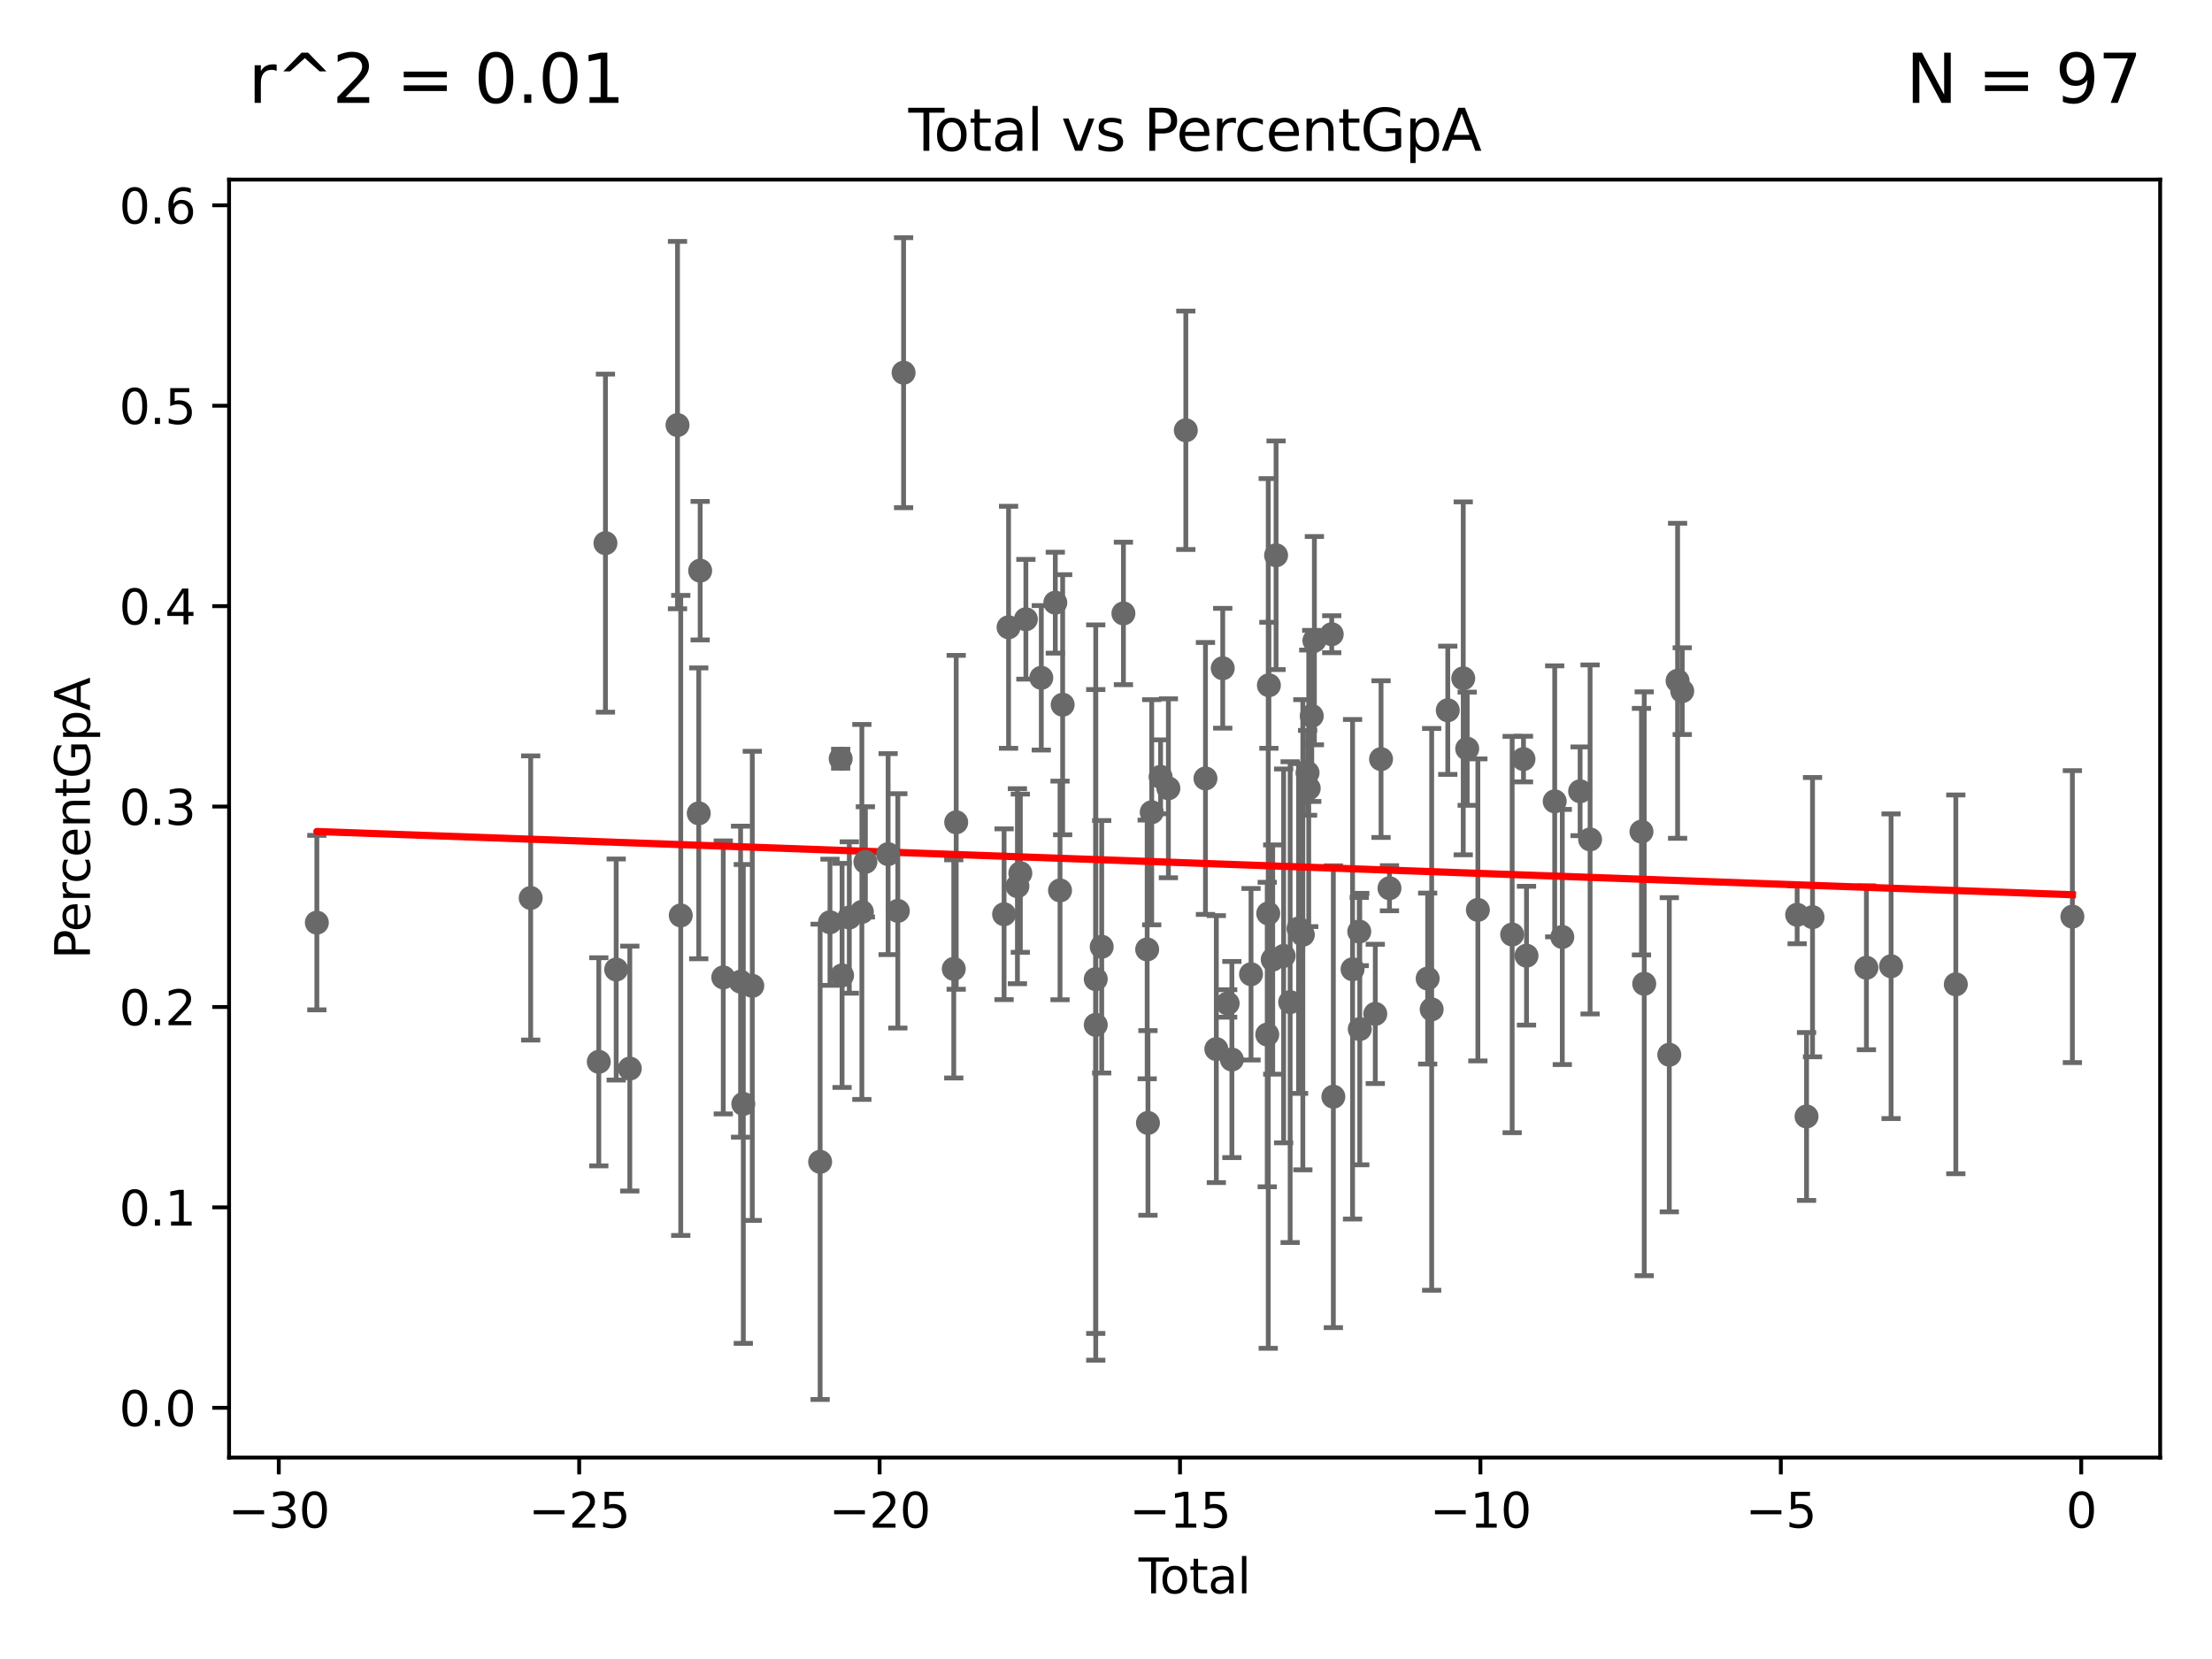 <?xml version="1.0" encoding="utf-8" standalone="no"?>
<!DOCTYPE svg PUBLIC "-//W3C//DTD SVG 1.1//EN"
  "http://www.w3.org/Graphics/SVG/1.1/DTD/svg11.dtd">
<svg xmlns:xlink="http://www.w3.org/1999/xlink" width="460.8pt" height="345.6pt" viewBox="0 0 460.8 345.6" xmlns="http://www.w3.org/2000/svg" version="1.1">
 <defs>
  <style type="text/css">*{stroke-linejoin: round; stroke-linecap: butt}</style>
 </defs>
 <g id="figure_1">
  <g id="patch_1">
   <path d="M 0 345.6 
L 460.8 345.6 
L 460.8 0 
L 0 0 
z
" style="fill: #ffffff"/>
  </g>
  <g id="axes_1">
   <g id="patch_2">
    <path d="M 47.72 303.64 
L 450 303.64 
L 450 37.411 
L 47.72 37.411 
z
" style="fill: #ffffff"/>
   </g>
   <g id="PathCollection_1">
    <defs>
     <path id="ma5b990d718" d="M 0 1.118 
C 0.297 1.118 0.581 1 0.791 0.791 
C 1 0.581 1.118 0.297 1.118 0 
C 1.118 -0.297 1 -0.581 0.791 -0.791 
C 0.581 -1 0.297 -1.118 0 -1.118 
C -0.297 -1.118 -0.581 -1 -0.791 -0.791 
C -1 -0.581 -1.118 -0.297 -1.118 0 
C -1.118 0.297 -1 0.581 -0.791 0.791 
C -0.581 1 -0.297 1.118 0 1.118 
z
" style="stroke: #696969"/>
    </defs>
    <g clip-path="url(#p0d3672aac5)">
     <use xlink:href="#ma5b990d718" x="283.159" y="194.058" style="fill: #696969; stroke: #696969"/>
     <use xlink:href="#ma5b990d718" x="283.266" y="214.378" style="fill: #696969; stroke: #696969"/>
     <use xlink:href="#ma5b990d718" x="273.262" y="149.141" style="fill: #696969; stroke: #696969"/>
     <use xlink:href="#ma5b990d718" x="267.404" y="199.134" style="fill: #696969; stroke: #696969"/>
     <use xlink:href="#ma5b990d718" x="272.634" y="164.22" style="fill: #696969; stroke: #696969"/>
     <use xlink:href="#ma5b990d718" x="277.762" y="228.462" style="fill: #696969; stroke: #696969"/>
     <use xlink:href="#ma5b990d718" x="268.762" y="208.761" style="fill: #696969; stroke: #696969"/>
     <use xlink:href="#ma5b990d718" x="277.422" y="132.122" style="fill: #696969; stroke: #696969"/>
     <use xlink:href="#ma5b990d718" x="273.811" y="133.459" style="fill: #696969; stroke: #696969"/>
     <use xlink:href="#ma5b990d718" x="270.513" y="193.428" style="fill: #696969; stroke: #696969"/>
     <use xlink:href="#ma5b990d718" x="271.405" y="194.724" style="fill: #696969; stroke: #696969"/>
     <use xlink:href="#ma5b990d718" x="272.391" y="160.993" style="fill: #696969; stroke: #696969"/>
     <use xlink:href="#ma5b990d718" x="281.765" y="201.918" style="fill: #696969; stroke: #696969"/>
     <use xlink:href="#ma5b990d718" x="286.498" y="211.211" style="fill: #696969; stroke: #696969"/>
     <use xlink:href="#ma5b990d718" x="331.244" y="174.868" style="fill: #696969; stroke: #696969"/>
     <use xlink:href="#ma5b990d718" x="289.452" y="185.035" style="fill: #696969; stroke: #696969"/>
     <use xlink:href="#ma5b990d718" x="407.433" y="205.059" style="fill: #696969; stroke: #696969"/>
     <use xlink:href="#ma5b990d718" x="393.946" y="201.284" style="fill: #696969; stroke: #696969"/>
     <use xlink:href="#ma5b990d718" x="388.809" y="201.601" style="fill: #696969; stroke: #696969"/>
     <use xlink:href="#ma5b990d718" x="377.582" y="191.063" style="fill: #696969; stroke: #696969"/>
     <use xlink:href="#ma5b990d718" x="376.336" y="232.58" style="fill: #696969; stroke: #696969"/>
     <use xlink:href="#ma5b990d718" x="374.379" y="190.569" style="fill: #696969; stroke: #696969"/>
     <use xlink:href="#ma5b990d718" x="350.44" y="143.977" style="fill: #696969; stroke: #696969"/>
     <use xlink:href="#ma5b990d718" x="349.474" y="141.823" style="fill: #696969; stroke: #696969"/>
     <use xlink:href="#ma5b990d718" x="347.744" y="219.724" style="fill: #696969; stroke: #696969"/>
     <use xlink:href="#ma5b990d718" x="342.522" y="204.939" style="fill: #696969; stroke: #696969"/>
     <use xlink:href="#ma5b990d718" x="341.947" y="173.245" style="fill: #696969; stroke: #696969"/>
     <use xlink:href="#ma5b990d718" x="329.168" y="164.838" style="fill: #696969; stroke: #696969"/>
     <use xlink:href="#ma5b990d718" x="325.454" y="195.191" style="fill: #696969; stroke: #696969"/>
     <use xlink:href="#ma5b990d718" x="323.874" y="166.934" style="fill: #696969; stroke: #696969"/>
     <use xlink:href="#ma5b990d718" x="318" y="199.091" style="fill: #696969; stroke: #696969"/>
     <use xlink:href="#ma5b990d718" x="317.37" y="158.129" style="fill: #696969; stroke: #696969"/>
     <use xlink:href="#ma5b990d718" x="315.011" y="194.679" style="fill: #696969; stroke: #696969"/>
     <use xlink:href="#ma5b990d718" x="307.867" y="189.547" style="fill: #696969; stroke: #696969"/>
     <use xlink:href="#ma5b990d718" x="305.644" y="155.97" style="fill: #696969; stroke: #696969"/>
     <use xlink:href="#ma5b990d718" x="304.82" y="141.313" style="fill: #696969; stroke: #696969"/>
     <use xlink:href="#ma5b990d718" x="301.597" y="147.964" style="fill: #696969; stroke: #696969"/>
     <use xlink:href="#ma5b990d718" x="298.245" y="210.266" style="fill: #696969; stroke: #696969"/>
     <use xlink:href="#ma5b990d718" x="297.409" y="203.852" style="fill: #696969; stroke: #696969"/>
     <use xlink:href="#ma5b990d718" x="287.698" y="158.139" style="fill: #696969; stroke: #696969"/>
     <use xlink:href="#ma5b990d718" x="265.83" y="115.675" style="fill: #696969; stroke: #696969"/>
     <use xlink:href="#ma5b990d718" x="213.71" y="129.005" style="fill: #696969; stroke: #696969"/>
     <use xlink:href="#ma5b990d718" x="264.333" y="142.754" style="fill: #696969; stroke: #696969"/>
     <use xlink:href="#ma5b990d718" x="188.234" y="77.637" style="fill: #696969; stroke: #696969"/>
     <use xlink:href="#ma5b990d718" x="187.035" y="189.754" style="fill: #696969; stroke: #696969"/>
     <use xlink:href="#ma5b990d718" x="185.011" y="177.931" style="fill: #696969; stroke: #696969"/>
     <use xlink:href="#ma5b990d718" x="180.276" y="179.546" style="fill: #696969; stroke: #696969"/>
     <use xlink:href="#ma5b990d718" x="179.543" y="189.973" style="fill: #696969; stroke: #696969"/>
     <use xlink:href="#ma5b990d718" x="176.924" y="191.132" style="fill: #696969; stroke: #696969"/>
     <use xlink:href="#ma5b990d718" x="175.419" y="203.193" style="fill: #696969; stroke: #696969"/>
     <use xlink:href="#ma5b990d718" x="175.128" y="158.056" style="fill: #696969; stroke: #696969"/>
     <use xlink:href="#ma5b990d718" x="172.899" y="192.123" style="fill: #696969; stroke: #696969"/>
     <use xlink:href="#ma5b990d718" x="170.848" y="242.032" style="fill: #696969; stroke: #696969"/>
     <use xlink:href="#ma5b990d718" x="156.716" y="205.371" style="fill: #696969; stroke: #696969"/>
     <use xlink:href="#ma5b990d718" x="198.687" y="201.836" style="fill: #696969; stroke: #696969"/>
     <use xlink:href="#ma5b990d718" x="154.846" y="229.966" style="fill: #696969; stroke: #696969"/>
     <use xlink:href="#ma5b990d718" x="150.669" y="203.61" style="fill: #696969; stroke: #696969"/>
     <use xlink:href="#ma5b990d718" x="145.857" y="118.879" style="fill: #696969; stroke: #696969"/>
     <use xlink:href="#ma5b990d718" x="145.564" y="169.433" style="fill: #696969; stroke: #696969"/>
     <use xlink:href="#ma5b990d718" x="141.812" y="190.7" style="fill: #696969; stroke: #696969"/>
     <use xlink:href="#ma5b990d718" x="141.137" y="88.549" style="fill: #696969; stroke: #696969"/>
     <use xlink:href="#ma5b990d718" x="131.199" y="222.601" style="fill: #696969; stroke: #696969"/>
     <use xlink:href="#ma5b990d718" x="128.364" y="201.969" style="fill: #696969; stroke: #696969"/>
     <use xlink:href="#ma5b990d718" x="126.125" y="113.15" style="fill: #696969; stroke: #696969"/>
     <use xlink:href="#ma5b990d718" x="124.74" y="221.195" style="fill: #696969; stroke: #696969"/>
     <use xlink:href="#ma5b990d718" x="110.552" y="187.064" style="fill: #696969; stroke: #696969"/>
     <use xlink:href="#ma5b990d718" x="66.005" y="192.202" style="fill: #696969; stroke: #696969"/>
     <use xlink:href="#ma5b990d718" x="154.276" y="204.501" style="fill: #696969; stroke: #696969"/>
     <use xlink:href="#ma5b990d718" x="265.129" y="199.892" style="fill: #696969; stroke: #696969"/>
     <use xlink:href="#ma5b990d718" x="199.193" y="171.303" style="fill: #696969; stroke: #696969"/>
     <use xlink:href="#ma5b990d718" x="210.102" y="130.674" style="fill: #696969; stroke: #696969"/>
     <use xlink:href="#ma5b990d718" x="264.197" y="190.287" style="fill: #696969; stroke: #696969"/>
     <use xlink:href="#ma5b990d718" x="263.99" y="215.514" style="fill: #696969; stroke: #696969"/>
     <use xlink:href="#ma5b990d718" x="260.612" y="202.95" style="fill: #696969; stroke: #696969"/>
     <use xlink:href="#ma5b990d718" x="256.623" y="220.722" style="fill: #696969; stroke: #696969"/>
     <use xlink:href="#ma5b990d718" x="255.746" y="209.037" style="fill: #696969; stroke: #696969"/>
     <use xlink:href="#ma5b990d718" x="254.718" y="139.209" style="fill: #696969; stroke: #696969"/>
     <use xlink:href="#ma5b990d718" x="253.383" y="218.545" style="fill: #696969; stroke: #696969"/>
     <use xlink:href="#ma5b990d718" x="251.121" y="162.164" style="fill: #696969; stroke: #696969"/>
     <use xlink:href="#ma5b990d718" x="247.027" y="89.638" style="fill: #696969; stroke: #696969"/>
     <use xlink:href="#ma5b990d718" x="243.396" y="164.215" style="fill: #696969; stroke: #696969"/>
     <use xlink:href="#ma5b990d718" x="241.773" y="161.83" style="fill: #696969; stroke: #696969"/>
     <use xlink:href="#ma5b990d718" x="209.171" y="190.453" style="fill: #696969; stroke: #696969"/>
     <use xlink:href="#ma5b990d718" x="239.924" y="169.206" style="fill: #696969; stroke: #696969"/>
     <use xlink:href="#ma5b990d718" x="238.975" y="197.781" style="fill: #696969; stroke: #696969"/>
     <use xlink:href="#ma5b990d718" x="234.028" y="127.789" style="fill: #696969; stroke: #696969"/>
     <use xlink:href="#ma5b990d718" x="229.504" y="197.227" style="fill: #696969; stroke: #696969"/>
     <use xlink:href="#ma5b990d718" x="228.265" y="213.498" style="fill: #696969; stroke: #696969"/>
     <use xlink:href="#ma5b990d718" x="228.265" y="203.976" style="fill: #696969; stroke: #696969"/>
     <use xlink:href="#ma5b990d718" x="221.369" y="146.806" style="fill: #696969; stroke: #696969"/>
     <use xlink:href="#ma5b990d718" x="220.823" y="185.491" style="fill: #696969; stroke: #696969"/>
     <use xlink:href="#ma5b990d718" x="219.838" y="125.547" style="fill: #696969; stroke: #696969"/>
     <use xlink:href="#ma5b990d718" x="216.922" y="141.2" style="fill: #696969; stroke: #696969"/>
     <use xlink:href="#ma5b990d718" x="212.556" y="181.906" style="fill: #696969; stroke: #696969"/>
     <use xlink:href="#ma5b990d718" x="211.946" y="184.611" style="fill: #696969; stroke: #696969"/>
     <use xlink:href="#ma5b990d718" x="239.139" y="233.929" style="fill: #696969; stroke: #696969"/>
     <use xlink:href="#ma5b990d718" x="431.715" y="190.948" style="fill: #696969; stroke: #696969"/>
    </g>
   </g>
   <g id="matplotlib.axis_1">
    <g id="xtick_1">
     <g id="line2d_1">
      <defs>
       <path id="mbf69f3dcd5" d="M 0 0 
L 0 3.5 
" style="stroke: #000000; stroke-width: 0.8"/>
      </defs>
      <g>
       <use xlink:href="#mbf69f3dcd5" x="58.077" y="303.64" style="stroke: #000000; stroke-width: 0.8"/>
      </g>
     </g>
     <g id="text_1">
      <!-- −30 -->
      <g transform="translate(47.524 318.238)scale(0.1 -0.1)">
       <defs>
        <path id="DejaVuSans-2212" d="M 678 2272 
L 4684 2272 
L 4684 1741 
L 678 1741 
L 678 2272 
z
" transform="scale(0.016)"/>
        <path id="DejaVuSans-33" d="M 2597 2516 
Q 3050 2419 3304 2112 
Q 3559 1806 3559 1356 
Q 3559 666 3084 287 
Q 2609 -91 1734 -91 
Q 1441 -91 1130 -33 
Q 819 25 488 141 
L 488 750 
Q 750 597 1062 519 
Q 1375 441 1716 441 
Q 2309 441 2620 675 
Q 2931 909 2931 1356 
Q 2931 1769 2642 2001 
Q 2353 2234 1838 2234 
L 1294 2234 
L 1294 2753 
L 1863 2753 
Q 2328 2753 2575 2939 
Q 2822 3125 2822 3475 
Q 2822 3834 2567 4026 
Q 2313 4219 1838 4219 
Q 1578 4219 1281 4162 
Q 984 4106 628 3988 
L 628 4550 
Q 988 4650 1302 4700 
Q 1616 4750 1894 4750 
Q 2613 4750 3031 4423 
Q 3450 4097 3450 3541 
Q 3450 3153 3228 2886 
Q 3006 2619 2597 2516 
z
" transform="scale(0.016)"/>
        <path id="DejaVuSans-30" d="M 2034 4250 
Q 1547 4250 1301 3770 
Q 1056 3291 1056 2328 
Q 1056 1369 1301 889 
Q 1547 409 2034 409 
Q 2525 409 2770 889 
Q 3016 1369 3016 2328 
Q 3016 3291 2770 3770 
Q 2525 4250 2034 4250 
z
M 2034 4750 
Q 2819 4750 3233 4129 
Q 3647 3509 3647 2328 
Q 3647 1150 3233 529 
Q 2819 -91 2034 -91 
Q 1250 -91 836 529 
Q 422 1150 422 2328 
Q 422 3509 836 4129 
Q 1250 4750 2034 4750 
z
" transform="scale(0.016)"/>
       </defs>
       <use xlink:href="#DejaVuSans-2212"/>
       <use xlink:href="#DejaVuSans-33" x="83.789"/>
       <use xlink:href="#DejaVuSans-30" x="147.412"/>
      </g>
     </g>
    </g>
    <g id="xtick_2">
     <g id="line2d_2">
      <g>
       <use xlink:href="#mbf69f3dcd5" x="120.657" y="303.64" style="stroke: #000000; stroke-width: 0.8"/>
      </g>
     </g>
     <g id="text_2">
      <!-- −25 -->
      <g transform="translate(110.105 318.238)scale(0.1 -0.1)">
       <defs>
        <path id="DejaVuSans-32" d="M 1228 531 
L 3431 531 
L 3431 0 
L 469 0 
L 469 531 
Q 828 903 1448 1529 
Q 2069 2156 2228 2338 
Q 2531 2678 2651 2914 
Q 2772 3150 2772 3378 
Q 2772 3750 2511 3984 
Q 2250 4219 1831 4219 
Q 1534 4219 1204 4116 
Q 875 4013 500 3803 
L 500 4441 
Q 881 4594 1212 4672 
Q 1544 4750 1819 4750 
Q 2544 4750 2975 4387 
Q 3406 4025 3406 3419 
Q 3406 3131 3298 2873 
Q 3191 2616 2906 2266 
Q 2828 2175 2409 1742 
Q 1991 1309 1228 531 
z
" transform="scale(0.016)"/>
        <path id="DejaVuSans-35" d="M 691 4666 
L 3169 4666 
L 3169 4134 
L 1269 4134 
L 1269 2991 
Q 1406 3038 1543 3061 
Q 1681 3084 1819 3084 
Q 2600 3084 3056 2656 
Q 3513 2228 3513 1497 
Q 3513 744 3044 326 
Q 2575 -91 1722 -91 
Q 1428 -91 1123 -41 
Q 819 9 494 109 
L 494 744 
Q 775 591 1075 516 
Q 1375 441 1709 441 
Q 2250 441 2565 725 
Q 2881 1009 2881 1497 
Q 2881 1984 2565 2268 
Q 2250 2553 1709 2553 
Q 1456 2553 1204 2497 
Q 953 2441 691 2322 
L 691 4666 
z
" transform="scale(0.016)"/>
       </defs>
       <use xlink:href="#DejaVuSans-2212"/>
       <use xlink:href="#DejaVuSans-32" x="83.789"/>
       <use xlink:href="#DejaVuSans-35" x="147.412"/>
      </g>
     </g>
    </g>
    <g id="xtick_3">
     <g id="line2d_3">
      <g>
       <use xlink:href="#mbf69f3dcd5" x="183.237" y="303.64" style="stroke: #000000; stroke-width: 0.8"/>
      </g>
     </g>
     <g id="text_3">
      <!-- −20 -->
      <g transform="translate(172.685 318.238)scale(0.1 -0.1)">
       <use xlink:href="#DejaVuSans-2212"/>
       <use xlink:href="#DejaVuSans-32" x="83.789"/>
       <use xlink:href="#DejaVuSans-30" x="147.412"/>
      </g>
     </g>
    </g>
    <g id="xtick_4">
     <g id="line2d_4">
      <g>
       <use xlink:href="#mbf69f3dcd5" x="245.818" y="303.64" style="stroke: #000000; stroke-width: 0.8"/>
      </g>
     </g>
     <g id="text_4">
      <!-- −15 -->
      <g transform="translate(235.266 318.238)scale(0.1 -0.1)">
       <defs>
        <path id="DejaVuSans-31" d="M 794 531 
L 1825 531 
L 1825 4091 
L 703 3866 
L 703 4441 
L 1819 4666 
L 2450 4666 
L 2450 531 
L 3481 531 
L 3481 0 
L 794 0 
L 794 531 
z
" transform="scale(0.016)"/>
       </defs>
       <use xlink:href="#DejaVuSans-2212"/>
       <use xlink:href="#DejaVuSans-31" x="83.789"/>
       <use xlink:href="#DejaVuSans-35" x="147.412"/>
      </g>
     </g>
    </g>
    <g id="xtick_5">
     <g id="line2d_5">
      <g>
       <use xlink:href="#mbf69f3dcd5" x="308.398" y="303.64" style="stroke: #000000; stroke-width: 0.8"/>
      </g>
     </g>
     <g id="text_5">
      <!-- −10 -->
      <g transform="translate(297.846 318.238)scale(0.1 -0.1)">
       <use xlink:href="#DejaVuSans-2212"/>
       <use xlink:href="#DejaVuSans-31" x="83.789"/>
       <use xlink:href="#DejaVuSans-30" x="147.412"/>
      </g>
     </g>
    </g>
    <g id="xtick_6">
     <g id="line2d_6">
      <g>
       <use xlink:href="#mbf69f3dcd5" x="370.979" y="303.64" style="stroke: #000000; stroke-width: 0.8"/>
      </g>
     </g>
     <g id="text_6">
      <!-- −5 -->
      <g transform="translate(363.608 318.238)scale(0.1 -0.1)">
       <use xlink:href="#DejaVuSans-2212"/>
       <use xlink:href="#DejaVuSans-35" x="83.789"/>
      </g>
     </g>
    </g>
    <g id="xtick_7">
     <g id="line2d_7">
      <g>
       <use xlink:href="#mbf69f3dcd5" x="433.559" y="303.64" style="stroke: #000000; stroke-width: 0.8"/>
      </g>
     </g>
     <g id="text_7">
      <!-- 0 -->
      <g transform="translate(430.378 318.238)scale(0.1 -0.1)">
       <use xlink:href="#DejaVuSans-30"/>
      </g>
     </g>
    </g>
    <g id="text_8">
     <!-- Total -->
     <g transform="translate(237.183 331.917)scale(0.1 -0.1)">
      <defs>
       <path id="DejaVuSans-54" d="M -19 4666 
L 3928 4666 
L 3928 4134 
L 2272 4134 
L 2272 0 
L 1638 0 
L 1638 4134 
L -19 4134 
L -19 4666 
z
" transform="scale(0.016)"/>
       <path id="DejaVuSans-6f" d="M 1959 3097 
Q 1497 3097 1228 2736 
Q 959 2375 959 1747 
Q 959 1119 1226 758 
Q 1494 397 1959 397 
Q 2419 397 2687 759 
Q 2956 1122 2956 1747 
Q 2956 2369 2687 2733 
Q 2419 3097 1959 3097 
z
M 1959 3584 
Q 2709 3584 3137 3096 
Q 3566 2609 3566 1747 
Q 3566 888 3137 398 
Q 2709 -91 1959 -91 
Q 1206 -91 779 398 
Q 353 888 353 1747 
Q 353 2609 779 3096 
Q 1206 3584 1959 3584 
z
" transform="scale(0.016)"/>
       <path id="DejaVuSans-74" d="M 1172 4494 
L 1172 3500 
L 2356 3500 
L 2356 3053 
L 1172 3053 
L 1172 1153 
Q 1172 725 1289 603 
Q 1406 481 1766 481 
L 2356 481 
L 2356 0 
L 1766 0 
Q 1100 0 847 248 
Q 594 497 594 1153 
L 594 3053 
L 172 3053 
L 172 3500 
L 594 3500 
L 594 4494 
L 1172 4494 
z
" transform="scale(0.016)"/>
       <path id="DejaVuSans-61" d="M 2194 1759 
Q 1497 1759 1228 1600 
Q 959 1441 959 1056 
Q 959 750 1161 570 
Q 1363 391 1709 391 
Q 2188 391 2477 730 
Q 2766 1069 2766 1631 
L 2766 1759 
L 2194 1759 
z
M 3341 1997 
L 3341 0 
L 2766 0 
L 2766 531 
Q 2569 213 2275 61 
Q 1981 -91 1556 -91 
Q 1019 -91 701 211 
Q 384 513 384 1019 
Q 384 1609 779 1909 
Q 1175 2209 1959 2209 
L 2766 2209 
L 2766 2266 
Q 2766 2663 2505 2880 
Q 2244 3097 1772 3097 
Q 1472 3097 1187 3025 
Q 903 2953 641 2809 
L 641 3341 
Q 956 3463 1253 3523 
Q 1550 3584 1831 3584 
Q 2591 3584 2966 3190 
Q 3341 2797 3341 1997 
z
" transform="scale(0.016)"/>
       <path id="DejaVuSans-6c" d="M 603 4863 
L 1178 4863 
L 1178 0 
L 603 0 
L 603 4863 
z
" transform="scale(0.016)"/>
      </defs>
      <use xlink:href="#DejaVuSans-54"/>
      <use xlink:href="#DejaVuSans-6f" x="44.084"/>
      <use xlink:href="#DejaVuSans-74" x="105.266"/>
      <use xlink:href="#DejaVuSans-61" x="144.475"/>
      <use xlink:href="#DejaVuSans-6c" x="205.754"/>
     </g>
    </g>
   </g>
   <g id="matplotlib.axis_2">
    <g id="ytick_1">
     <g id="line2d_8">
      <defs>
       <path id="m8632e3d9a5" d="M 0 0 
L -3.5 0 
" style="stroke: #000000; stroke-width: 0.8"/>
      </defs>
      <g>
       <use xlink:href="#m8632e3d9a5" x="47.72" y="293.273" style="stroke: #000000; stroke-width: 0.8"/>
      </g>
     </g>
     <g id="text_9">
      <!-- 0.0 -->
      <g transform="translate(24.817 297.072)scale(0.1 -0.1)">
       <defs>
        <path id="DejaVuSans-2e" d="M 684 794 
L 1344 794 
L 1344 0 
L 684 0 
L 684 794 
z
" transform="scale(0.016)"/>
       </defs>
       <use xlink:href="#DejaVuSans-30"/>
       <use xlink:href="#DejaVuSans-2e" x="63.623"/>
       <use xlink:href="#DejaVuSans-30" x="95.41"/>
      </g>
     </g>
    </g>
    <g id="ytick_2">
     <g id="line2d_9">
      <g>
       <use xlink:href="#m8632e3d9a5" x="47.72" y="251.522" style="stroke: #000000; stroke-width: 0.8"/>
      </g>
     </g>
     <g id="text_10">
      <!-- 0.1 -->
      <g transform="translate(24.817 255.321)scale(0.1 -0.1)">
       <use xlink:href="#DejaVuSans-30"/>
       <use xlink:href="#DejaVuSans-2e" x="63.623"/>
       <use xlink:href="#DejaVuSans-31" x="95.41"/>
      </g>
     </g>
    </g>
    <g id="ytick_3">
     <g id="line2d_10">
      <g>
       <use xlink:href="#m8632e3d9a5" x="47.72" y="209.772" style="stroke: #000000; stroke-width: 0.8"/>
      </g>
     </g>
     <g id="text_11">
      <!-- 0.2 -->
      <g transform="translate(24.817 213.571)scale(0.1 -0.1)">
       <use xlink:href="#DejaVuSans-30"/>
       <use xlink:href="#DejaVuSans-2e" x="63.623"/>
       <use xlink:href="#DejaVuSans-32" x="95.41"/>
      </g>
     </g>
    </g>
    <g id="ytick_4">
     <g id="line2d_11">
      <g>
       <use xlink:href="#m8632e3d9a5" x="47.72" y="168.021" style="stroke: #000000; stroke-width: 0.8"/>
      </g>
     </g>
     <g id="text_12">
      <!-- 0.3 -->
      <g transform="translate(24.817 171.82)scale(0.1 -0.1)">
       <use xlink:href="#DejaVuSans-30"/>
       <use xlink:href="#DejaVuSans-2e" x="63.623"/>
       <use xlink:href="#DejaVuSans-33" x="95.41"/>
      </g>
     </g>
    </g>
    <g id="ytick_5">
     <g id="line2d_12">
      <g>
       <use xlink:href="#m8632e3d9a5" x="47.72" y="126.271" style="stroke: #000000; stroke-width: 0.8"/>
      </g>
     </g>
     <g id="text_13">
      <!-- 0.4 -->
      <g transform="translate(24.817 130.07)scale(0.1 -0.1)">
       <defs>
        <path id="DejaVuSans-34" d="M 2419 4116 
L 825 1625 
L 2419 1625 
L 2419 4116 
z
M 2253 4666 
L 3047 4666 
L 3047 1625 
L 3713 1625 
L 3713 1100 
L 3047 1100 
L 3047 0 
L 2419 0 
L 2419 1100 
L 313 1100 
L 313 1709 
L 2253 4666 
z
" transform="scale(0.016)"/>
       </defs>
       <use xlink:href="#DejaVuSans-30"/>
       <use xlink:href="#DejaVuSans-2e" x="63.623"/>
       <use xlink:href="#DejaVuSans-34" x="95.41"/>
      </g>
     </g>
    </g>
    <g id="ytick_6">
     <g id="line2d_13">
      <g>
       <use xlink:href="#m8632e3d9a5" x="47.72" y="84.52" style="stroke: #000000; stroke-width: 0.8"/>
      </g>
     </g>
     <g id="text_14">
      <!-- 0.5 -->
      <g transform="translate(24.817 88.319)scale(0.1 -0.1)">
       <use xlink:href="#DejaVuSans-30"/>
       <use xlink:href="#DejaVuSans-2e" x="63.623"/>
       <use xlink:href="#DejaVuSans-35" x="95.41"/>
      </g>
     </g>
    </g>
    <g id="ytick_7">
     <g id="line2d_14">
      <g>
       <use xlink:href="#m8632e3d9a5" x="47.72" y="42.77" style="stroke: #000000; stroke-width: 0.8"/>
      </g>
     </g>
     <g id="text_15">
      <!-- 0.6 -->
      <g transform="translate(24.817 46.569)scale(0.1 -0.1)">
       <defs>
        <path id="DejaVuSans-36" d="M 2113 2584 
Q 1688 2584 1439 2293 
Q 1191 2003 1191 1497 
Q 1191 994 1439 701 
Q 1688 409 2113 409 
Q 2538 409 2786 701 
Q 3034 994 3034 1497 
Q 3034 2003 2786 2293 
Q 2538 2584 2113 2584 
z
M 3366 4563 
L 3366 3988 
Q 3128 4100 2886 4159 
Q 2644 4219 2406 4219 
Q 1781 4219 1451 3797 
Q 1122 3375 1075 2522 
Q 1259 2794 1537 2939 
Q 1816 3084 2150 3084 
Q 2853 3084 3261 2657 
Q 3669 2231 3669 1497 
Q 3669 778 3244 343 
Q 2819 -91 2113 -91 
Q 1303 -91 875 529 
Q 447 1150 447 2328 
Q 447 3434 972 4092 
Q 1497 4750 2381 4750 
Q 2619 4750 2861 4703 
Q 3103 4656 3366 4563 
z
" transform="scale(0.016)"/>
       </defs>
       <use xlink:href="#DejaVuSans-30"/>
       <use xlink:href="#DejaVuSans-2e" x="63.623"/>
       <use xlink:href="#DejaVuSans-36" x="95.41"/>
      </g>
     </g>
    </g>
    <g id="text_16">
     <!-- PercentGpA -->
     <g transform="translate(18.737 199.802)rotate(-90)scale(0.1 -0.1)">
      <defs>
       <path id="DejaVuSans-50" d="M 1259 4147 
L 1259 2394 
L 2053 2394 
Q 2494 2394 2734 2622 
Q 2975 2850 2975 3272 
Q 2975 3691 2734 3919 
Q 2494 4147 2053 4147 
L 1259 4147 
z
M 628 4666 
L 2053 4666 
Q 2838 4666 3239 4311 
Q 3641 3956 3641 3272 
Q 3641 2581 3239 2228 
Q 2838 1875 2053 1875 
L 1259 1875 
L 1259 0 
L 628 0 
L 628 4666 
z
" transform="scale(0.016)"/>
       <path id="DejaVuSans-65" d="M 3597 1894 
L 3597 1613 
L 953 1613 
Q 991 1019 1311 708 
Q 1631 397 2203 397 
Q 2534 397 2845 478 
Q 3156 559 3463 722 
L 3463 178 
Q 3153 47 2828 -22 
Q 2503 -91 2169 -91 
Q 1331 -91 842 396 
Q 353 884 353 1716 
Q 353 2575 817 3079 
Q 1281 3584 2069 3584 
Q 2775 3584 3186 3129 
Q 3597 2675 3597 1894 
z
M 3022 2063 
Q 3016 2534 2758 2815 
Q 2500 3097 2075 3097 
Q 1594 3097 1305 2825 
Q 1016 2553 972 2059 
L 3022 2063 
z
" transform="scale(0.016)"/>
       <path id="DejaVuSans-72" d="M 2631 2963 
Q 2534 3019 2420 3045 
Q 2306 3072 2169 3072 
Q 1681 3072 1420 2755 
Q 1159 2438 1159 1844 
L 1159 0 
L 581 0 
L 581 3500 
L 1159 3500 
L 1159 2956 
Q 1341 3275 1631 3429 
Q 1922 3584 2338 3584 
Q 2397 3584 2469 3576 
Q 2541 3569 2628 3553 
L 2631 2963 
z
" transform="scale(0.016)"/>
       <path id="DejaVuSans-63" d="M 3122 3366 
L 3122 2828 
Q 2878 2963 2633 3030 
Q 2388 3097 2138 3097 
Q 1578 3097 1268 2742 
Q 959 2388 959 1747 
Q 959 1106 1268 751 
Q 1578 397 2138 397 
Q 2388 397 2633 464 
Q 2878 531 3122 666 
L 3122 134 
Q 2881 22 2623 -34 
Q 2366 -91 2075 -91 
Q 1284 -91 818 406 
Q 353 903 353 1747 
Q 353 2603 823 3093 
Q 1294 3584 2113 3584 
Q 2378 3584 2631 3529 
Q 2884 3475 3122 3366 
z
" transform="scale(0.016)"/>
       <path id="DejaVuSans-6e" d="M 3513 2113 
L 3513 0 
L 2938 0 
L 2938 2094 
Q 2938 2591 2744 2837 
Q 2550 3084 2163 3084 
Q 1697 3084 1428 2787 
Q 1159 2491 1159 1978 
L 1159 0 
L 581 0 
L 581 3500 
L 1159 3500 
L 1159 2956 
Q 1366 3272 1645 3428 
Q 1925 3584 2291 3584 
Q 2894 3584 3203 3211 
Q 3513 2838 3513 2113 
z
" transform="scale(0.016)"/>
       <path id="DejaVuSans-47" d="M 3809 666 
L 3809 1919 
L 2778 1919 
L 2778 2438 
L 4434 2438 
L 4434 434 
Q 4069 175 3628 42 
Q 3188 -91 2688 -91 
Q 1594 -91 976 548 
Q 359 1188 359 2328 
Q 359 3472 976 4111 
Q 1594 4750 2688 4750 
Q 3144 4750 3555 4637 
Q 3966 4525 4313 4306 
L 4313 3634 
Q 3963 3931 3569 4081 
Q 3175 4231 2741 4231 
Q 1884 4231 1454 3753 
Q 1025 3275 1025 2328 
Q 1025 1384 1454 906 
Q 1884 428 2741 428 
Q 3075 428 3337 486 
Q 3600 544 3809 666 
z
" transform="scale(0.016)"/>
       <path id="DejaVuSans-70" d="M 1159 525 
L 1159 -1331 
L 581 -1331 
L 581 3500 
L 1159 3500 
L 1159 2969 
Q 1341 3281 1617 3432 
Q 1894 3584 2278 3584 
Q 2916 3584 3314 3078 
Q 3713 2572 3713 1747 
Q 3713 922 3314 415 
Q 2916 -91 2278 -91 
Q 1894 -91 1617 61 
Q 1341 213 1159 525 
z
M 3116 1747 
Q 3116 2381 2855 2742 
Q 2594 3103 2138 3103 
Q 1681 3103 1420 2742 
Q 1159 2381 1159 1747 
Q 1159 1113 1420 752 
Q 1681 391 2138 391 
Q 2594 391 2855 752 
Q 3116 1113 3116 1747 
z
" transform="scale(0.016)"/>
       <path id="DejaVuSans-41" d="M 2188 4044 
L 1331 1722 
L 3047 1722 
L 2188 4044 
z
M 1831 4666 
L 2547 4666 
L 4325 0 
L 3669 0 
L 3244 1197 
L 1141 1197 
L 716 0 
L 50 0 
L 1831 4666 
z
" transform="scale(0.016)"/>
      </defs>
      <use xlink:href="#DejaVuSans-50"/>
      <use xlink:href="#DejaVuSans-65" x="56.678"/>
      <use xlink:href="#DejaVuSans-72" x="118.201"/>
      <use xlink:href="#DejaVuSans-63" x="157.064"/>
      <use xlink:href="#DejaVuSans-65" x="212.045"/>
      <use xlink:href="#DejaVuSans-6e" x="273.568"/>
      <use xlink:href="#DejaVuSans-74" x="336.947"/>
      <use xlink:href="#DejaVuSans-47" x="376.156"/>
      <use xlink:href="#DejaVuSans-70" x="453.646"/>
      <use xlink:href="#DejaVuSans-41" x="517.123"/>
     </g>
    </g>
   </g>
   <g id="LineCollection_1">
    <path d="M 283.159 201.165 
L 283.159 186.951 
" clip-path="url(#p0d3672aac5)" style="fill: none; stroke: #696969"/>
    <path d="M 283.266 242.652 
L 283.266 186.103 
" clip-path="url(#p0d3672aac5)" style="fill: none; stroke: #696969"/>
    <path d="M 273.262 166.958 
L 273.262 131.324 
" clip-path="url(#p0d3672aac5)" style="fill: none; stroke: #696969"/>
    <path d="M 267.404 238.073 
L 267.404 160.195 
" clip-path="url(#p0d3672aac5)" style="fill: none; stroke: #696969"/>
    <path d="M 272.634 193.023 
L 272.634 135.417 
" clip-path="url(#p0d3672aac5)" style="fill: none; stroke: #696969"/>
    <path d="M 277.762 276.57 
L 277.762 180.354 
" clip-path="url(#p0d3672aac5)" style="fill: none; stroke: #696969"/>
    <path d="M 268.762 258.841 
L 268.762 158.68 
" clip-path="url(#p0d3672aac5)" style="fill: none; stroke: #696969"/>
    <path d="M 277.422 135.976 
L 277.422 128.267 
" clip-path="url(#p0d3672aac5)" style="fill: none; stroke: #696969"/>
    <path d="M 273.811 155.153 
L 273.811 111.765 
" clip-path="url(#p0d3672aac5)" style="fill: none; stroke: #696969"/>
    <path d="M 270.513 227.778 
L 270.513 159.078 
" clip-path="url(#p0d3672aac5)" style="fill: none; stroke: #696969"/>
    <path d="M 271.405 243.696 
L 271.405 145.752 
" clip-path="url(#p0d3672aac5)" style="fill: none; stroke: #696969"/>
    <path d="M 272.391 169.828 
L 272.391 152.157 
" clip-path="url(#p0d3672aac5)" style="fill: none; stroke: #696969"/>
    <path d="M 281.765 253.951 
L 281.765 149.884 
" clip-path="url(#p0d3672aac5)" style="fill: none; stroke: #696969"/>
    <path d="M 286.498 225.717 
L 286.498 196.705 
" clip-path="url(#p0d3672aac5)" style="fill: none; stroke: #696969"/>
    <path d="M 331.244 211.221 
L 331.244 138.515 
" clip-path="url(#p0d3672aac5)" style="fill: none; stroke: #696969"/>
    <path d="M 289.452 189.73 
L 289.452 180.339 
" clip-path="url(#p0d3672aac5)" style="fill: none; stroke: #696969"/>
    <path d="M 407.433 244.512 
L 407.433 165.606 
" clip-path="url(#p0d3672aac5)" style="fill: none; stroke: #696969"/>
    <path d="M 393.946 233.018 
L 393.946 169.55 
" clip-path="url(#p0d3672aac5)" style="fill: none; stroke: #696969"/>
    <path d="M 388.809 218.677 
L 388.809 184.526 
" clip-path="url(#p0d3672aac5)" style="fill: none; stroke: #696969"/>
    <path d="M 377.582 220.158 
L 377.582 161.969 
" clip-path="url(#p0d3672aac5)" style="fill: none; stroke: #696969"/>
    <path d="M 376.336 250.067 
L 376.336 215.092 
" clip-path="url(#p0d3672aac5)" style="fill: none; stroke: #696969"/>
    <path d="M 374.379 196.594 
L 374.379 184.544 
" clip-path="url(#p0d3672aac5)" style="fill: none; stroke: #696969"/>
    <path d="M 350.44 153.014 
L 350.44 134.941 
" clip-path="url(#p0d3672aac5)" style="fill: none; stroke: #696969"/>
    <path d="M 349.474 174.636 
L 349.474 109.011 
" clip-path="url(#p0d3672aac5)" style="fill: none; stroke: #696969"/>
    <path d="M 347.744 252.451 
L 347.744 186.997 
" clip-path="url(#p0d3672aac5)" style="fill: none; stroke: #696969"/>
    <path d="M 342.522 265.751 
L 342.522 144.127 
" clip-path="url(#p0d3672aac5)" style="fill: none; stroke: #696969"/>
    <path d="M 341.947 198.925 
L 341.947 147.565 
" clip-path="url(#p0d3672aac5)" style="fill: none; stroke: #696969"/>
    <path d="M 329.168 174.082 
L 329.168 155.593 
" clip-path="url(#p0d3672aac5)" style="fill: none; stroke: #696969"/>
    <path d="M 325.454 221.768 
L 325.454 168.614 
" clip-path="url(#p0d3672aac5)" style="fill: none; stroke: #696969"/>
    <path d="M 323.874 195.162 
L 323.874 138.706 
" clip-path="url(#p0d3672aac5)" style="fill: none; stroke: #696969"/>
    <path d="M 318 213.549 
L 318 184.634 
" clip-path="url(#p0d3672aac5)" style="fill: none; stroke: #696969"/>
    <path d="M 317.37 162.886 
L 317.37 153.373 
" clip-path="url(#p0d3672aac5)" style="fill: none; stroke: #696969"/>
    <path d="M 315.011 235.96 
L 315.011 153.399 
" clip-path="url(#p0d3672aac5)" style="fill: none; stroke: #696969"/>
    <path d="M 307.867 221.002 
L 307.867 158.093 
" clip-path="url(#p0d3672aac5)" style="fill: none; stroke: #696969"/>
    <path d="M 305.644 167.759 
L 305.644 144.18 
" clip-path="url(#p0d3672aac5)" style="fill: none; stroke: #696969"/>
    <path d="M 304.82 178.071 
L 304.82 104.556 
" clip-path="url(#p0d3672aac5)" style="fill: none; stroke: #696969"/>
    <path d="M 301.597 161.325 
L 301.597 134.602 
" clip-path="url(#p0d3672aac5)" style="fill: none; stroke: #696969"/>
    <path d="M 298.245 268.781 
L 298.245 151.75 
" clip-path="url(#p0d3672aac5)" style="fill: none; stroke: #696969"/>
    <path d="M 297.409 221.66 
L 297.409 186.045 
" clip-path="url(#p0d3672aac5)" style="fill: none; stroke: #696969"/>
    <path d="M 287.698 174.46 
L 287.698 141.818 
" clip-path="url(#p0d3672aac5)" style="fill: none; stroke: #696969"/>
    <path d="M 265.83 139.489 
L 265.83 91.861 
" clip-path="url(#p0d3672aac5)" style="fill: none; stroke: #696969"/>
    <path d="M 213.71 141.475 
L 213.71 116.536 
" clip-path="url(#p0d3672aac5)" style="fill: none; stroke: #696969"/>
    <path d="M 264.333 155.876 
L 264.333 129.633 
" clip-path="url(#p0d3672aac5)" style="fill: none; stroke: #696969"/>
    <path d="M 188.234 105.761 
L 188.234 49.513 
" clip-path="url(#p0d3672aac5)" style="fill: none; stroke: #696969"/>
    <path d="M 187.035 214.162 
L 187.035 165.347 
" clip-path="url(#p0d3672aac5)" style="fill: none; stroke: #696969"/>
    <path d="M 185.011 198.862 
L 185.011 156.999 
" clip-path="url(#p0d3672aac5)" style="fill: none; stroke: #696969"/>
    <path d="M 180.276 191.031 
L 180.276 168.061 
" clip-path="url(#p0d3672aac5)" style="fill: none; stroke: #696969"/>
    <path d="M 179.543 229.029 
L 179.543 150.916 
" clip-path="url(#p0d3672aac5)" style="fill: none; stroke: #696969"/>
    <path d="M 176.924 206.9 
L 176.924 175.364 
" clip-path="url(#p0d3672aac5)" style="fill: none; stroke: #696969"/>
    <path d="M 175.419 226.535 
L 175.419 179.852 
" clip-path="url(#p0d3672aac5)" style="fill: none; stroke: #696969"/>
    <path d="M 175.128 160.036 
L 175.128 156.077 
" clip-path="url(#p0d3672aac5)" style="fill: none; stroke: #696969"/>
    <path d="M 172.899 205.265 
L 172.899 178.98 
" clip-path="url(#p0d3672aac5)" style="fill: none; stroke: #696969"/>
    <path d="M 170.848 291.539 
L 170.848 192.525 
" clip-path="url(#p0d3672aac5)" style="fill: none; stroke: #696969"/>
    <path d="M 156.716 254.235 
L 156.716 156.507 
" clip-path="url(#p0d3672aac5)" style="fill: none; stroke: #696969"/>
    <path d="M 198.687 224.564 
L 198.687 179.108 
" clip-path="url(#p0d3672aac5)" style="fill: none; stroke: #696969"/>
    <path d="M 154.846 279.846 
L 154.846 180.087 
" clip-path="url(#p0d3672aac5)" style="fill: none; stroke: #696969"/>
    <path d="M 150.669 232.046 
L 150.669 175.175 
" clip-path="url(#p0d3672aac5)" style="fill: none; stroke: #696969"/>
    <path d="M 145.857 133.306 
L 145.857 104.453 
" clip-path="url(#p0d3672aac5)" style="fill: none; stroke: #696969"/>
    <path d="M 145.564 199.729 
L 145.564 139.136 
" clip-path="url(#p0d3672aac5)" style="fill: none; stroke: #696969"/>
    <path d="M 141.812 257.367 
L 141.812 124.034 
" clip-path="url(#p0d3672aac5)" style="fill: none; stroke: #696969"/>
    <path d="M 141.137 126.814 
L 141.137 50.285 
" clip-path="url(#p0d3672aac5)" style="fill: none; stroke: #696969"/>
    <path d="M 131.199 248.107 
L 131.199 197.094 
" clip-path="url(#p0d3672aac5)" style="fill: none; stroke: #696969"/>
    <path d="M 128.364 224.995 
L 128.364 178.943 
" clip-path="url(#p0d3672aac5)" style="fill: none; stroke: #696969"/>
    <path d="M 126.125 148.361 
L 126.125 77.94 
" clip-path="url(#p0d3672aac5)" style="fill: none; stroke: #696969"/>
    <path d="M 124.74 242.879 
L 124.74 199.511 
" clip-path="url(#p0d3672aac5)" style="fill: none; stroke: #696969"/>
    <path d="M 110.552 216.662 
L 110.552 157.465 
" clip-path="url(#p0d3672aac5)" style="fill: none; stroke: #696969"/>
    <path d="M 66.005 210.372 
L 66.005 174.033 
" clip-path="url(#p0d3672aac5)" style="fill: none; stroke: #696969"/>
    <path d="M 154.276 236.897 
L 154.276 172.106 
" clip-path="url(#p0d3672aac5)" style="fill: none; stroke: #696969"/>
    <path d="M 265.129 223.771 
L 265.129 176.013 
" clip-path="url(#p0d3672aac5)" style="fill: none; stroke: #696969"/>
    <path d="M 199.193 206.082 
L 199.193 136.525 
" clip-path="url(#p0d3672aac5)" style="fill: none; stroke: #696969"/>
    <path d="M 210.102 155.88 
L 210.102 105.468 
" clip-path="url(#p0d3672aac5)" style="fill: none; stroke: #696969"/>
    <path d="M 264.197 280.873 
L 264.197 99.701 
" clip-path="url(#p0d3672aac5)" style="fill: none; stroke: #696969"/>
    <path d="M 263.99 247.228 
L 263.99 183.801 
" clip-path="url(#p0d3672aac5)" style="fill: none; stroke: #696969"/>
    <path d="M 260.612 220.815 
L 260.612 185.085 
" clip-path="url(#p0d3672aac5)" style="fill: none; stroke: #696969"/>
    <path d="M 256.623 241.153 
L 256.623 200.29 
" clip-path="url(#p0d3672aac5)" style="fill: none; stroke: #696969"/>
    <path d="M 255.746 211.901 
L 255.746 206.174 
" clip-path="url(#p0d3672aac5)" style="fill: none; stroke: #696969"/>
    <path d="M 254.718 151.686 
L 254.718 126.732 
" clip-path="url(#p0d3672aac5)" style="fill: none; stroke: #696969"/>
    <path d="M 253.383 246.352 
L 253.383 190.738 
" clip-path="url(#p0d3672aac5)" style="fill: none; stroke: #696969"/>
    <path d="M 251.121 190.489 
L 251.121 133.839 
" clip-path="url(#p0d3672aac5)" style="fill: none; stroke: #696969"/>
    <path d="M 247.027 114.472 
L 247.027 64.804 
" clip-path="url(#p0d3672aac5)" style="fill: none; stroke: #696969"/>
    <path d="M 243.396 182.854 
L 243.396 145.576 
" clip-path="url(#p0d3672aac5)" style="fill: none; stroke: #696969"/>
    <path d="M 241.773 169.535 
L 241.773 154.125 
" clip-path="url(#p0d3672aac5)" style="fill: none; stroke: #696969"/>
    <path d="M 209.171 208.238 
L 209.171 172.667 
" clip-path="url(#p0d3672aac5)" style="fill: none; stroke: #696969"/>
    <path d="M 239.924 192.657 
L 239.924 145.755 
" clip-path="url(#p0d3672aac5)" style="fill: none; stroke: #696969"/>
    <path d="M 238.975 224.73 
L 238.975 170.833 
" clip-path="url(#p0d3672aac5)" style="fill: none; stroke: #696969"/>
    <path d="M 234.028 142.625 
L 234.028 112.953 
" clip-path="url(#p0d3672aac5)" style="fill: none; stroke: #696969"/>
    <path d="M 229.504 223.525 
L 229.504 170.93 
" clip-path="url(#p0d3672aac5)" style="fill: none; stroke: #696969"/>
    <path d="M 228.265 283.349 
L 228.265 143.647 
" clip-path="url(#p0d3672aac5)" style="fill: none; stroke: #696969"/>
    <path d="M 228.265 277.783 
L 228.265 130.17 
" clip-path="url(#p0d3672aac5)" style="fill: none; stroke: #696969"/>
    <path d="M 221.369 173.893 
L 221.369 119.719 
" clip-path="url(#p0d3672aac5)" style="fill: none; stroke: #696969"/>
    <path d="M 220.823 208.259 
L 220.823 162.722 
" clip-path="url(#p0d3672aac5)" style="fill: none; stroke: #696969"/>
    <path d="M 219.838 136.061 
L 219.838 115.034 
" clip-path="url(#p0d3672aac5)" style="fill: none; stroke: #696969"/>
    <path d="M 216.922 156.246 
L 216.922 126.155 
" clip-path="url(#p0d3672aac5)" style="fill: none; stroke: #696969"/>
    <path d="M 212.556 198.386 
L 212.556 165.427 
" clip-path="url(#p0d3672aac5)" style="fill: none; stroke: #696969"/>
    <path d="M 211.946 204.927 
L 211.946 164.295 
" clip-path="url(#p0d3672aac5)" style="fill: none; stroke: #696969"/>
    <path d="M 239.139 253.161 
L 239.139 214.696 
" clip-path="url(#p0d3672aac5)" style="fill: none; stroke: #696969"/>
    <path d="M 431.715 221.356 
L 431.715 160.54 
" clip-path="url(#p0d3672aac5)" style="fill: none; stroke: #696969"/>
   </g>
   <g id="line2d_15">
    <defs>
     <path id="m58933c970a" d="M 2 0 
L -2 -0 
" style="stroke: #696969"/>
    </defs>
    <g clip-path="url(#p0d3672aac5)">
     <use xlink:href="#m58933c970a" x="283.159" y="201.165" style="fill: #696969; stroke: #696969"/>
     <use xlink:href="#m58933c970a" x="283.266" y="242.652" style="fill: #696969; stroke: #696969"/>
     <use xlink:href="#m58933c970a" x="273.262" y="166.958" style="fill: #696969; stroke: #696969"/>
     <use xlink:href="#m58933c970a" x="267.404" y="238.073" style="fill: #696969; stroke: #696969"/>
     <use xlink:href="#m58933c970a" x="272.634" y="193.023" style="fill: #696969; stroke: #696969"/>
     <use xlink:href="#m58933c970a" x="277.762" y="276.57" style="fill: #696969; stroke: #696969"/>
     <use xlink:href="#m58933c970a" x="268.762" y="258.841" style="fill: #696969; stroke: #696969"/>
     <use xlink:href="#m58933c970a" x="277.422" y="135.976" style="fill: #696969; stroke: #696969"/>
     <use xlink:href="#m58933c970a" x="273.811" y="155.153" style="fill: #696969; stroke: #696969"/>
     <use xlink:href="#m58933c970a" x="270.513" y="227.778" style="fill: #696969; stroke: #696969"/>
     <use xlink:href="#m58933c970a" x="271.405" y="243.696" style="fill: #696969; stroke: #696969"/>
     <use xlink:href="#m58933c970a" x="272.391" y="169.828" style="fill: #696969; stroke: #696969"/>
     <use xlink:href="#m58933c970a" x="281.765" y="253.951" style="fill: #696969; stroke: #696969"/>
     <use xlink:href="#m58933c970a" x="286.498" y="225.717" style="fill: #696969; stroke: #696969"/>
     <use xlink:href="#m58933c970a" x="331.244" y="211.221" style="fill: #696969; stroke: #696969"/>
     <use xlink:href="#m58933c970a" x="289.452" y="189.73" style="fill: #696969; stroke: #696969"/>
     <use xlink:href="#m58933c970a" x="407.433" y="244.512" style="fill: #696969; stroke: #696969"/>
     <use xlink:href="#m58933c970a" x="393.946" y="233.018" style="fill: #696969; stroke: #696969"/>
     <use xlink:href="#m58933c970a" x="388.809" y="218.677" style="fill: #696969; stroke: #696969"/>
     <use xlink:href="#m58933c970a" x="377.582" y="220.158" style="fill: #696969; stroke: #696969"/>
     <use xlink:href="#m58933c970a" x="376.336" y="250.067" style="fill: #696969; stroke: #696969"/>
     <use xlink:href="#m58933c970a" x="374.379" y="196.594" style="fill: #696969; stroke: #696969"/>
     <use xlink:href="#m58933c970a" x="350.44" y="153.014" style="fill: #696969; stroke: #696969"/>
     <use xlink:href="#m58933c970a" x="349.474" y="174.636" style="fill: #696969; stroke: #696969"/>
     <use xlink:href="#m58933c970a" x="347.744" y="252.451" style="fill: #696969; stroke: #696969"/>
     <use xlink:href="#m58933c970a" x="342.522" y="265.751" style="fill: #696969; stroke: #696969"/>
     <use xlink:href="#m58933c970a" x="341.947" y="198.925" style="fill: #696969; stroke: #696969"/>
     <use xlink:href="#m58933c970a" x="329.168" y="174.082" style="fill: #696969; stroke: #696969"/>
     <use xlink:href="#m58933c970a" x="325.454" y="221.768" style="fill: #696969; stroke: #696969"/>
     <use xlink:href="#m58933c970a" x="323.874" y="195.162" style="fill: #696969; stroke: #696969"/>
     <use xlink:href="#m58933c970a" x="318" y="213.549" style="fill: #696969; stroke: #696969"/>
     <use xlink:href="#m58933c970a" x="317.37" y="162.886" style="fill: #696969; stroke: #696969"/>
     <use xlink:href="#m58933c970a" x="315.011" y="235.96" style="fill: #696969; stroke: #696969"/>
     <use xlink:href="#m58933c970a" x="307.867" y="221.002" style="fill: #696969; stroke: #696969"/>
     <use xlink:href="#m58933c970a" x="305.644" y="167.759" style="fill: #696969; stroke: #696969"/>
     <use xlink:href="#m58933c970a" x="304.82" y="178.071" style="fill: #696969; stroke: #696969"/>
     <use xlink:href="#m58933c970a" x="301.597" y="161.325" style="fill: #696969; stroke: #696969"/>
     <use xlink:href="#m58933c970a" x="298.245" y="268.781" style="fill: #696969; stroke: #696969"/>
     <use xlink:href="#m58933c970a" x="297.409" y="221.66" style="fill: #696969; stroke: #696969"/>
     <use xlink:href="#m58933c970a" x="287.698" y="174.46" style="fill: #696969; stroke: #696969"/>
     <use xlink:href="#m58933c970a" x="265.83" y="139.489" style="fill: #696969; stroke: #696969"/>
     <use xlink:href="#m58933c970a" x="213.71" y="141.475" style="fill: #696969; stroke: #696969"/>
     <use xlink:href="#m58933c970a" x="264.333" y="155.876" style="fill: #696969; stroke: #696969"/>
     <use xlink:href="#m58933c970a" x="188.234" y="105.761" style="fill: #696969; stroke: #696969"/>
     <use xlink:href="#m58933c970a" x="187.035" y="214.162" style="fill: #696969; stroke: #696969"/>
     <use xlink:href="#m58933c970a" x="185.011" y="198.862" style="fill: #696969; stroke: #696969"/>
     <use xlink:href="#m58933c970a" x="180.276" y="191.031" style="fill: #696969; stroke: #696969"/>
     <use xlink:href="#m58933c970a" x="179.543" y="229.029" style="fill: #696969; stroke: #696969"/>
     <use xlink:href="#m58933c970a" x="176.924" y="206.9" style="fill: #696969; stroke: #696969"/>
     <use xlink:href="#m58933c970a" x="175.419" y="226.535" style="fill: #696969; stroke: #696969"/>
     <use xlink:href="#m58933c970a" x="175.128" y="160.036" style="fill: #696969; stroke: #696969"/>
     <use xlink:href="#m58933c970a" x="172.899" y="205.265" style="fill: #696969; stroke: #696969"/>
     <use xlink:href="#m58933c970a" x="170.848" y="291.539" style="fill: #696969; stroke: #696969"/>
     <use xlink:href="#m58933c970a" x="156.716" y="254.235" style="fill: #696969; stroke: #696969"/>
     <use xlink:href="#m58933c970a" x="198.687" y="224.564" style="fill: #696969; stroke: #696969"/>
     <use xlink:href="#m58933c970a" x="154.846" y="279.846" style="fill: #696969; stroke: #696969"/>
     <use xlink:href="#m58933c970a" x="150.669" y="232.046" style="fill: #696969; stroke: #696969"/>
     <use xlink:href="#m58933c970a" x="145.857" y="133.306" style="fill: #696969; stroke: #696969"/>
     <use xlink:href="#m58933c970a" x="145.564" y="199.729" style="fill: #696969; stroke: #696969"/>
     <use xlink:href="#m58933c970a" x="141.812" y="257.367" style="fill: #696969; stroke: #696969"/>
     <use xlink:href="#m58933c970a" x="141.137" y="126.814" style="fill: #696969; stroke: #696969"/>
     <use xlink:href="#m58933c970a" x="131.199" y="248.107" style="fill: #696969; stroke: #696969"/>
     <use xlink:href="#m58933c970a" x="128.364" y="224.995" style="fill: #696969; stroke: #696969"/>
     <use xlink:href="#m58933c970a" x="126.125" y="148.361" style="fill: #696969; stroke: #696969"/>
     <use xlink:href="#m58933c970a" x="124.74" y="242.879" style="fill: #696969; stroke: #696969"/>
     <use xlink:href="#m58933c970a" x="110.552" y="216.662" style="fill: #696969; stroke: #696969"/>
     <use xlink:href="#m58933c970a" x="66.005" y="210.372" style="fill: #696969; stroke: #696969"/>
     <use xlink:href="#m58933c970a" x="154.276" y="236.897" style="fill: #696969; stroke: #696969"/>
     <use xlink:href="#m58933c970a" x="265.129" y="223.771" style="fill: #696969; stroke: #696969"/>
     <use xlink:href="#m58933c970a" x="199.193" y="206.082" style="fill: #696969; stroke: #696969"/>
     <use xlink:href="#m58933c970a" x="210.102" y="155.88" style="fill: #696969; stroke: #696969"/>
     <use xlink:href="#m58933c970a" x="264.197" y="280.873" style="fill: #696969; stroke: #696969"/>
     <use xlink:href="#m58933c970a" x="263.99" y="247.228" style="fill: #696969; stroke: #696969"/>
     <use xlink:href="#m58933c970a" x="260.612" y="220.815" style="fill: #696969; stroke: #696969"/>
     <use xlink:href="#m58933c970a" x="256.623" y="241.153" style="fill: #696969; stroke: #696969"/>
     <use xlink:href="#m58933c970a" x="255.746" y="211.901" style="fill: #696969; stroke: #696969"/>
     <use xlink:href="#m58933c970a" x="254.718" y="151.686" style="fill: #696969; stroke: #696969"/>
     <use xlink:href="#m58933c970a" x="253.383" y="246.352" style="fill: #696969; stroke: #696969"/>
     <use xlink:href="#m58933c970a" x="251.121" y="190.489" style="fill: #696969; stroke: #696969"/>
     <use xlink:href="#m58933c970a" x="247.027" y="114.472" style="fill: #696969; stroke: #696969"/>
     <use xlink:href="#m58933c970a" x="243.396" y="182.854" style="fill: #696969; stroke: #696969"/>
     <use xlink:href="#m58933c970a" x="241.773" y="169.535" style="fill: #696969; stroke: #696969"/>
     <use xlink:href="#m58933c970a" x="209.171" y="208.238" style="fill: #696969; stroke: #696969"/>
     <use xlink:href="#m58933c970a" x="239.924" y="192.657" style="fill: #696969; stroke: #696969"/>
     <use xlink:href="#m58933c970a" x="238.975" y="224.73" style="fill: #696969; stroke: #696969"/>
     <use xlink:href="#m58933c970a" x="234.028" y="142.625" style="fill: #696969; stroke: #696969"/>
     <use xlink:href="#m58933c970a" x="229.504" y="223.525" style="fill: #696969; stroke: #696969"/>
     <use xlink:href="#m58933c970a" x="228.265" y="283.349" style="fill: #696969; stroke: #696969"/>
     <use xlink:href="#m58933c970a" x="228.265" y="277.783" style="fill: #696969; stroke: #696969"/>
     <use xlink:href="#m58933c970a" x="221.369" y="173.893" style="fill: #696969; stroke: #696969"/>
     <use xlink:href="#m58933c970a" x="220.823" y="208.259" style="fill: #696969; stroke: #696969"/>
     <use xlink:href="#m58933c970a" x="219.838" y="136.061" style="fill: #696969; stroke: #696969"/>
     <use xlink:href="#m58933c970a" x="216.922" y="156.246" style="fill: #696969; stroke: #696969"/>
     <use xlink:href="#m58933c970a" x="212.556" y="198.386" style="fill: #696969; stroke: #696969"/>
     <use xlink:href="#m58933c970a" x="211.946" y="204.927" style="fill: #696969; stroke: #696969"/>
     <use xlink:href="#m58933c970a" x="239.139" y="253.161" style="fill: #696969; stroke: #696969"/>
     <use xlink:href="#m58933c970a" x="431.715" y="221.356" style="fill: #696969; stroke: #696969"/>
    </g>
   </g>
   <g id="line2d_16">
    <g clip-path="url(#p0d3672aac5)">
     <use xlink:href="#m58933c970a" x="283.159" y="186.951" style="fill: #696969; stroke: #696969"/>
     <use xlink:href="#m58933c970a" x="283.266" y="186.103" style="fill: #696969; stroke: #696969"/>
     <use xlink:href="#m58933c970a" x="273.262" y="131.324" style="fill: #696969; stroke: #696969"/>
     <use xlink:href="#m58933c970a" x="267.404" y="160.195" style="fill: #696969; stroke: #696969"/>
     <use xlink:href="#m58933c970a" x="272.634" y="135.417" style="fill: #696969; stroke: #696969"/>
     <use xlink:href="#m58933c970a" x="277.762" y="180.354" style="fill: #696969; stroke: #696969"/>
     <use xlink:href="#m58933c970a" x="268.762" y="158.68" style="fill: #696969; stroke: #696969"/>
     <use xlink:href="#m58933c970a" x="277.422" y="128.267" style="fill: #696969; stroke: #696969"/>
     <use xlink:href="#m58933c970a" x="273.811" y="111.765" style="fill: #696969; stroke: #696969"/>
     <use xlink:href="#m58933c970a" x="270.513" y="159.078" style="fill: #696969; stroke: #696969"/>
     <use xlink:href="#m58933c970a" x="271.405" y="145.752" style="fill: #696969; stroke: #696969"/>
     <use xlink:href="#m58933c970a" x="272.391" y="152.157" style="fill: #696969; stroke: #696969"/>
     <use xlink:href="#m58933c970a" x="281.765" y="149.884" style="fill: #696969; stroke: #696969"/>
     <use xlink:href="#m58933c970a" x="286.498" y="196.705" style="fill: #696969; stroke: #696969"/>
     <use xlink:href="#m58933c970a" x="331.244" y="138.515" style="fill: #696969; stroke: #696969"/>
     <use xlink:href="#m58933c970a" x="289.452" y="180.339" style="fill: #696969; stroke: #696969"/>
     <use xlink:href="#m58933c970a" x="407.433" y="165.606" style="fill: #696969; stroke: #696969"/>
     <use xlink:href="#m58933c970a" x="393.946" y="169.55" style="fill: #696969; stroke: #696969"/>
     <use xlink:href="#m58933c970a" x="388.809" y="184.526" style="fill: #696969; stroke: #696969"/>
     <use xlink:href="#m58933c970a" x="377.582" y="161.969" style="fill: #696969; stroke: #696969"/>
     <use xlink:href="#m58933c970a" x="376.336" y="215.092" style="fill: #696969; stroke: #696969"/>
     <use xlink:href="#m58933c970a" x="374.379" y="184.544" style="fill: #696969; stroke: #696969"/>
     <use xlink:href="#m58933c970a" x="350.44" y="134.941" style="fill: #696969; stroke: #696969"/>
     <use xlink:href="#m58933c970a" x="349.474" y="109.011" style="fill: #696969; stroke: #696969"/>
     <use xlink:href="#m58933c970a" x="347.744" y="186.997" style="fill: #696969; stroke: #696969"/>
     <use xlink:href="#m58933c970a" x="342.522" y="144.127" style="fill: #696969; stroke: #696969"/>
     <use xlink:href="#m58933c970a" x="341.947" y="147.565" style="fill: #696969; stroke: #696969"/>
     <use xlink:href="#m58933c970a" x="329.168" y="155.593" style="fill: #696969; stroke: #696969"/>
     <use xlink:href="#m58933c970a" x="325.454" y="168.614" style="fill: #696969; stroke: #696969"/>
     <use xlink:href="#m58933c970a" x="323.874" y="138.706" style="fill: #696969; stroke: #696969"/>
     <use xlink:href="#m58933c970a" x="318" y="184.634" style="fill: #696969; stroke: #696969"/>
     <use xlink:href="#m58933c970a" x="317.37" y="153.373" style="fill: #696969; stroke: #696969"/>
     <use xlink:href="#m58933c970a" x="315.011" y="153.399" style="fill: #696969; stroke: #696969"/>
     <use xlink:href="#m58933c970a" x="307.867" y="158.093" style="fill: #696969; stroke: #696969"/>
     <use xlink:href="#m58933c970a" x="305.644" y="144.18" style="fill: #696969; stroke: #696969"/>
     <use xlink:href="#m58933c970a" x="304.82" y="104.556" style="fill: #696969; stroke: #696969"/>
     <use xlink:href="#m58933c970a" x="301.597" y="134.602" style="fill: #696969; stroke: #696969"/>
     <use xlink:href="#m58933c970a" x="298.245" y="151.75" style="fill: #696969; stroke: #696969"/>
     <use xlink:href="#m58933c970a" x="297.409" y="186.045" style="fill: #696969; stroke: #696969"/>
     <use xlink:href="#m58933c970a" x="287.698" y="141.818" style="fill: #696969; stroke: #696969"/>
     <use xlink:href="#m58933c970a" x="265.83" y="91.861" style="fill: #696969; stroke: #696969"/>
     <use xlink:href="#m58933c970a" x="213.71" y="116.536" style="fill: #696969; stroke: #696969"/>
     <use xlink:href="#m58933c970a" x="264.333" y="129.633" style="fill: #696969; stroke: #696969"/>
     <use xlink:href="#m58933c970a" x="188.234" y="49.513" style="fill: #696969; stroke: #696969"/>
     <use xlink:href="#m58933c970a" x="187.035" y="165.347" style="fill: #696969; stroke: #696969"/>
     <use xlink:href="#m58933c970a" x="185.011" y="156.999" style="fill: #696969; stroke: #696969"/>
     <use xlink:href="#m58933c970a" x="180.276" y="168.061" style="fill: #696969; stroke: #696969"/>
     <use xlink:href="#m58933c970a" x="179.543" y="150.916" style="fill: #696969; stroke: #696969"/>
     <use xlink:href="#m58933c970a" x="176.924" y="175.364" style="fill: #696969; stroke: #696969"/>
     <use xlink:href="#m58933c970a" x="175.419" y="179.852" style="fill: #696969; stroke: #696969"/>
     <use xlink:href="#m58933c970a" x="175.128" y="156.077" style="fill: #696969; stroke: #696969"/>
     <use xlink:href="#m58933c970a" x="172.899" y="178.98" style="fill: #696969; stroke: #696969"/>
     <use xlink:href="#m58933c970a" x="170.848" y="192.525" style="fill: #696969; stroke: #696969"/>
     <use xlink:href="#m58933c970a" x="156.716" y="156.507" style="fill: #696969; stroke: #696969"/>
     <use xlink:href="#m58933c970a" x="198.687" y="179.108" style="fill: #696969; stroke: #696969"/>
     <use xlink:href="#m58933c970a" x="154.846" y="180.087" style="fill: #696969; stroke: #696969"/>
     <use xlink:href="#m58933c970a" x="150.669" y="175.175" style="fill: #696969; stroke: #696969"/>
     <use xlink:href="#m58933c970a" x="145.857" y="104.453" style="fill: #696969; stroke: #696969"/>
     <use xlink:href="#m58933c970a" x="145.564" y="139.136" style="fill: #696969; stroke: #696969"/>
     <use xlink:href="#m58933c970a" x="141.812" y="124.034" style="fill: #696969; stroke: #696969"/>
     <use xlink:href="#m58933c970a" x="141.137" y="50.285" style="fill: #696969; stroke: #696969"/>
     <use xlink:href="#m58933c970a" x="131.199" y="197.094" style="fill: #696969; stroke: #696969"/>
     <use xlink:href="#m58933c970a" x="128.364" y="178.943" style="fill: #696969; stroke: #696969"/>
     <use xlink:href="#m58933c970a" x="126.125" y="77.94" style="fill: #696969; stroke: #696969"/>
     <use xlink:href="#m58933c970a" x="124.74" y="199.511" style="fill: #696969; stroke: #696969"/>
     <use xlink:href="#m58933c970a" x="110.552" y="157.465" style="fill: #696969; stroke: #696969"/>
     <use xlink:href="#m58933c970a" x="66.005" y="174.033" style="fill: #696969; stroke: #696969"/>
     <use xlink:href="#m58933c970a" x="154.276" y="172.106" style="fill: #696969; stroke: #696969"/>
     <use xlink:href="#m58933c970a" x="265.129" y="176.013" style="fill: #696969; stroke: #696969"/>
     <use xlink:href="#m58933c970a" x="199.193" y="136.525" style="fill: #696969; stroke: #696969"/>
     <use xlink:href="#m58933c970a" x="210.102" y="105.468" style="fill: #696969; stroke: #696969"/>
     <use xlink:href="#m58933c970a" x="264.197" y="99.701" style="fill: #696969; stroke: #696969"/>
     <use xlink:href="#m58933c970a" x="263.99" y="183.801" style="fill: #696969; stroke: #696969"/>
     <use xlink:href="#m58933c970a" x="260.612" y="185.085" style="fill: #696969; stroke: #696969"/>
     <use xlink:href="#m58933c970a" x="256.623" y="200.29" style="fill: #696969; stroke: #696969"/>
     <use xlink:href="#m58933c970a" x="255.746" y="206.174" style="fill: #696969; stroke: #696969"/>
     <use xlink:href="#m58933c970a" x="254.718" y="126.732" style="fill: #696969; stroke: #696969"/>
     <use xlink:href="#m58933c970a" x="253.383" y="190.738" style="fill: #696969; stroke: #696969"/>
     <use xlink:href="#m58933c970a" x="251.121" y="133.839" style="fill: #696969; stroke: #696969"/>
     <use xlink:href="#m58933c970a" x="247.027" y="64.804" style="fill: #696969; stroke: #696969"/>
     <use xlink:href="#m58933c970a" x="243.396" y="145.576" style="fill: #696969; stroke: #696969"/>
     <use xlink:href="#m58933c970a" x="241.773" y="154.125" style="fill: #696969; stroke: #696969"/>
     <use xlink:href="#m58933c970a" x="209.171" y="172.667" style="fill: #696969; stroke: #696969"/>
     <use xlink:href="#m58933c970a" x="239.924" y="145.755" style="fill: #696969; stroke: #696969"/>
     <use xlink:href="#m58933c970a" x="238.975" y="170.833" style="fill: #696969; stroke: #696969"/>
     <use xlink:href="#m58933c970a" x="234.028" y="112.953" style="fill: #696969; stroke: #696969"/>
     <use xlink:href="#m58933c970a" x="229.504" y="170.93" style="fill: #696969; stroke: #696969"/>
     <use xlink:href="#m58933c970a" x="228.265" y="143.647" style="fill: #696969; stroke: #696969"/>
     <use xlink:href="#m58933c970a" x="228.265" y="130.17" style="fill: #696969; stroke: #696969"/>
     <use xlink:href="#m58933c970a" x="221.369" y="119.719" style="fill: #696969; stroke: #696969"/>
     <use xlink:href="#m58933c970a" x="220.823" y="162.722" style="fill: #696969; stroke: #696969"/>
     <use xlink:href="#m58933c970a" x="219.838" y="115.034" style="fill: #696969; stroke: #696969"/>
     <use xlink:href="#m58933c970a" x="216.922" y="126.155" style="fill: #696969; stroke: #696969"/>
     <use xlink:href="#m58933c970a" x="212.556" y="165.427" style="fill: #696969; stroke: #696969"/>
     <use xlink:href="#m58933c970a" x="211.946" y="164.295" style="fill: #696969; stroke: #696969"/>
     <use xlink:href="#m58933c970a" x="239.139" y="214.696" style="fill: #696969; stroke: #696969"/>
     <use xlink:href="#m58933c970a" x="431.715" y="160.54" style="fill: #696969; stroke: #696969"/>
    </g>
   </g>
   <g id="line2d_17">
    <path d="M 283.159 181.037 
L 283.266 181.041 
L 273.262 180.681 
L 267.404 180.47 
L 272.634 180.658 
L 277.762 180.843 
L 268.762 180.519 
L 277.422 180.831 
L 273.811 180.701 
L 270.513 180.582 
L 271.405 180.614 
L 272.391 180.65 
L 281.765 180.987 
L 286.498 181.158 
L 331.244 182.769 
L 289.452 181.264 
L 407.433 185.514 
L 393.946 185.028 
L 388.809 184.843 
L 377.582 184.438 
L 376.336 184.394 
L 374.379 184.323 
L 350.44 183.461 
L 349.474 183.426 
L 347.744 183.364 
L 342.522 183.176 
L 341.947 183.155 
L 329.168 182.695 
L 325.454 182.561 
L 323.874 182.504 
L 318 182.292 
L 317.37 182.27 
L 315.011 182.185 
L 307.867 181.927 
L 305.644 181.847 
L 304.82 181.818 
L 301.597 181.702 
L 298.245 181.581 
L 297.409 181.551 
L 287.698 181.201 
L 265.83 180.413 
L 213.71 178.536 
L 264.333 180.359 
L 188.234 177.618 
L 187.035 177.575 
L 185.011 177.502 
L 180.276 177.332 
L 179.543 177.305 
L 176.924 177.211 
L 175.419 177.157 
L 175.128 177.146 
L 172.899 177.066 
L 170.848 176.992 
L 156.716 176.483 
L 198.687 177.995 
L 154.846 176.416 
L 150.669 176.265 
L 145.857 176.092 
L 145.564 176.082 
L 141.812 175.946 
L 141.137 175.922 
L 131.199 175.564 
L 128.364 175.462 
L 126.125 175.381 
L 124.74 175.332 
L 110.552 174.82 
L 66.005 173.216 
L 154.276 176.395 
L 265.129 180.388 
L 199.193 178.013 
L 210.102 178.406 
L 264.197 180.355 
L 263.99 180.347 
L 260.612 180.225 
L 256.623 180.082 
L 255.746 180.05 
L 254.718 180.013 
L 253.383 179.965 
L 251.121 179.884 
L 247.027 179.736 
L 243.396 179.605 
L 241.773 179.547 
L 209.171 178.373 
L 239.924 179.48 
L 238.975 179.446 
L 234.028 179.268 
L 229.504 179.105 
L 228.265 179.06 
L 228.265 179.06 
L 221.369 178.812 
L 220.823 178.792 
L 219.838 178.757 
L 216.922 178.652 
L 212.556 178.495 
L 211.946 178.473 
L 239.139 179.452 
L 431.715 186.388 
" clip-path="url(#p0d3672aac5)" style="fill: none; stroke: #ff0000; stroke-width: 1.5; stroke-linecap: square"/>
   </g>
   <g id="line2d_18">
    <defs>
     <path id="m640af41bc7" d="M 0 2 
C 0.53 2 1.039 1.789 1.414 1.414 
C 1.789 1.039 2 0.53 2 0 
C 2 -0.53 1.789 -1.039 1.414 -1.414 
C 1.039 -1.789 0.53 -2 0 -2 
C -0.53 -2 -1.039 -1.789 -1.414 -1.414 
C -1.789 -1.039 -2 -0.53 -2 0 
C -2 0.53 -1.789 1.039 -1.414 1.414 
C -1.039 1.789 -0.53 2 0 2 
z
" style="stroke: #696969"/>
    </defs>
    <g clip-path="url(#p0d3672aac5)">
     <use xlink:href="#m640af41bc7" x="283.159" y="194.058" style="fill: #696969; stroke: #696969"/>
     <use xlink:href="#m640af41bc7" x="283.266" y="214.378" style="fill: #696969; stroke: #696969"/>
     <use xlink:href="#m640af41bc7" x="273.262" y="149.141" style="fill: #696969; stroke: #696969"/>
     <use xlink:href="#m640af41bc7" x="267.404" y="199.134" style="fill: #696969; stroke: #696969"/>
     <use xlink:href="#m640af41bc7" x="272.634" y="164.22" style="fill: #696969; stroke: #696969"/>
     <use xlink:href="#m640af41bc7" x="277.762" y="228.462" style="fill: #696969; stroke: #696969"/>
     <use xlink:href="#m640af41bc7" x="268.762" y="208.761" style="fill: #696969; stroke: #696969"/>
     <use xlink:href="#m640af41bc7" x="277.422" y="132.122" style="fill: #696969; stroke: #696969"/>
     <use xlink:href="#m640af41bc7" x="273.811" y="133.459" style="fill: #696969; stroke: #696969"/>
     <use xlink:href="#m640af41bc7" x="270.513" y="193.428" style="fill: #696969; stroke: #696969"/>
     <use xlink:href="#m640af41bc7" x="271.405" y="194.724" style="fill: #696969; stroke: #696969"/>
     <use xlink:href="#m640af41bc7" x="272.391" y="160.993" style="fill: #696969; stroke: #696969"/>
     <use xlink:href="#m640af41bc7" x="281.765" y="201.918" style="fill: #696969; stroke: #696969"/>
     <use xlink:href="#m640af41bc7" x="286.498" y="211.211" style="fill: #696969; stroke: #696969"/>
     <use xlink:href="#m640af41bc7" x="331.244" y="174.868" style="fill: #696969; stroke: #696969"/>
     <use xlink:href="#m640af41bc7" x="289.452" y="185.035" style="fill: #696969; stroke: #696969"/>
     <use xlink:href="#m640af41bc7" x="407.433" y="205.059" style="fill: #696969; stroke: #696969"/>
     <use xlink:href="#m640af41bc7" x="393.946" y="201.284" style="fill: #696969; stroke: #696969"/>
     <use xlink:href="#m640af41bc7" x="388.809" y="201.601" style="fill: #696969; stroke: #696969"/>
     <use xlink:href="#m640af41bc7" x="377.582" y="191.063" style="fill: #696969; stroke: #696969"/>
     <use xlink:href="#m640af41bc7" x="376.336" y="232.58" style="fill: #696969; stroke: #696969"/>
     <use xlink:href="#m640af41bc7" x="374.379" y="190.569" style="fill: #696969; stroke: #696969"/>
     <use xlink:href="#m640af41bc7" x="350.44" y="143.977" style="fill: #696969; stroke: #696969"/>
     <use xlink:href="#m640af41bc7" x="349.474" y="141.823" style="fill: #696969; stroke: #696969"/>
     <use xlink:href="#m640af41bc7" x="347.744" y="219.724" style="fill: #696969; stroke: #696969"/>
     <use xlink:href="#m640af41bc7" x="342.522" y="204.939" style="fill: #696969; stroke: #696969"/>
     <use xlink:href="#m640af41bc7" x="341.947" y="173.245" style="fill: #696969; stroke: #696969"/>
     <use xlink:href="#m640af41bc7" x="329.168" y="164.838" style="fill: #696969; stroke: #696969"/>
     <use xlink:href="#m640af41bc7" x="325.454" y="195.191" style="fill: #696969; stroke: #696969"/>
     <use xlink:href="#m640af41bc7" x="323.874" y="166.934" style="fill: #696969; stroke: #696969"/>
     <use xlink:href="#m640af41bc7" x="318" y="199.091" style="fill: #696969; stroke: #696969"/>
     <use xlink:href="#m640af41bc7" x="317.37" y="158.129" style="fill: #696969; stroke: #696969"/>
     <use xlink:href="#m640af41bc7" x="315.011" y="194.679" style="fill: #696969; stroke: #696969"/>
     <use xlink:href="#m640af41bc7" x="307.867" y="189.547" style="fill: #696969; stroke: #696969"/>
     <use xlink:href="#m640af41bc7" x="305.644" y="155.97" style="fill: #696969; stroke: #696969"/>
     <use xlink:href="#m640af41bc7" x="304.82" y="141.313" style="fill: #696969; stroke: #696969"/>
     <use xlink:href="#m640af41bc7" x="301.597" y="147.964" style="fill: #696969; stroke: #696969"/>
     <use xlink:href="#m640af41bc7" x="298.245" y="210.266" style="fill: #696969; stroke: #696969"/>
     <use xlink:href="#m640af41bc7" x="297.409" y="203.852" style="fill: #696969; stroke: #696969"/>
     <use xlink:href="#m640af41bc7" x="287.698" y="158.139" style="fill: #696969; stroke: #696969"/>
     <use xlink:href="#m640af41bc7" x="265.83" y="115.675" style="fill: #696969; stroke: #696969"/>
     <use xlink:href="#m640af41bc7" x="213.71" y="129.005" style="fill: #696969; stroke: #696969"/>
     <use xlink:href="#m640af41bc7" x="264.333" y="142.754" style="fill: #696969; stroke: #696969"/>
     <use xlink:href="#m640af41bc7" x="188.234" y="77.637" style="fill: #696969; stroke: #696969"/>
     <use xlink:href="#m640af41bc7" x="187.035" y="189.754" style="fill: #696969; stroke: #696969"/>
     <use xlink:href="#m640af41bc7" x="185.011" y="177.931" style="fill: #696969; stroke: #696969"/>
     <use xlink:href="#m640af41bc7" x="180.276" y="179.546" style="fill: #696969; stroke: #696969"/>
     <use xlink:href="#m640af41bc7" x="179.543" y="189.973" style="fill: #696969; stroke: #696969"/>
     <use xlink:href="#m640af41bc7" x="176.924" y="191.132" style="fill: #696969; stroke: #696969"/>
     <use xlink:href="#m640af41bc7" x="175.419" y="203.193" style="fill: #696969; stroke: #696969"/>
     <use xlink:href="#m640af41bc7" x="175.128" y="158.056" style="fill: #696969; stroke: #696969"/>
     <use xlink:href="#m640af41bc7" x="172.899" y="192.123" style="fill: #696969; stroke: #696969"/>
     <use xlink:href="#m640af41bc7" x="170.848" y="242.032" style="fill: #696969; stroke: #696969"/>
     <use xlink:href="#m640af41bc7" x="156.716" y="205.371" style="fill: #696969; stroke: #696969"/>
     <use xlink:href="#m640af41bc7" x="198.687" y="201.836" style="fill: #696969; stroke: #696969"/>
     <use xlink:href="#m640af41bc7" x="154.846" y="229.966" style="fill: #696969; stroke: #696969"/>
     <use xlink:href="#m640af41bc7" x="150.669" y="203.61" style="fill: #696969; stroke: #696969"/>
     <use xlink:href="#m640af41bc7" x="145.857" y="118.879" style="fill: #696969; stroke: #696969"/>
     <use xlink:href="#m640af41bc7" x="145.564" y="169.433" style="fill: #696969; stroke: #696969"/>
     <use xlink:href="#m640af41bc7" x="141.812" y="190.7" style="fill: #696969; stroke: #696969"/>
     <use xlink:href="#m640af41bc7" x="141.137" y="88.549" style="fill: #696969; stroke: #696969"/>
     <use xlink:href="#m640af41bc7" x="131.199" y="222.601" style="fill: #696969; stroke: #696969"/>
     <use xlink:href="#m640af41bc7" x="128.364" y="201.969" style="fill: #696969; stroke: #696969"/>
     <use xlink:href="#m640af41bc7" x="126.125" y="113.15" style="fill: #696969; stroke: #696969"/>
     <use xlink:href="#m640af41bc7" x="124.74" y="221.195" style="fill: #696969; stroke: #696969"/>
     <use xlink:href="#m640af41bc7" x="110.552" y="187.064" style="fill: #696969; stroke: #696969"/>
     <use xlink:href="#m640af41bc7" x="66.005" y="192.202" style="fill: #696969; stroke: #696969"/>
     <use xlink:href="#m640af41bc7" x="154.276" y="204.501" style="fill: #696969; stroke: #696969"/>
     <use xlink:href="#m640af41bc7" x="265.129" y="199.892" style="fill: #696969; stroke: #696969"/>
     <use xlink:href="#m640af41bc7" x="199.193" y="171.303" style="fill: #696969; stroke: #696969"/>
     <use xlink:href="#m640af41bc7" x="210.102" y="130.674" style="fill: #696969; stroke: #696969"/>
     <use xlink:href="#m640af41bc7" x="264.197" y="190.287" style="fill: #696969; stroke: #696969"/>
     <use xlink:href="#m640af41bc7" x="263.99" y="215.514" style="fill: #696969; stroke: #696969"/>
     <use xlink:href="#m640af41bc7" x="260.612" y="202.95" style="fill: #696969; stroke: #696969"/>
     <use xlink:href="#m640af41bc7" x="256.623" y="220.722" style="fill: #696969; stroke: #696969"/>
     <use xlink:href="#m640af41bc7" x="255.746" y="209.037" style="fill: #696969; stroke: #696969"/>
     <use xlink:href="#m640af41bc7" x="254.718" y="139.209" style="fill: #696969; stroke: #696969"/>
     <use xlink:href="#m640af41bc7" x="253.383" y="218.545" style="fill: #696969; stroke: #696969"/>
     <use xlink:href="#m640af41bc7" x="251.121" y="162.164" style="fill: #696969; stroke: #696969"/>
     <use xlink:href="#m640af41bc7" x="247.027" y="89.638" style="fill: #696969; stroke: #696969"/>
     <use xlink:href="#m640af41bc7" x="243.396" y="164.215" style="fill: #696969; stroke: #696969"/>
     <use xlink:href="#m640af41bc7" x="241.773" y="161.83" style="fill: #696969; stroke: #696969"/>
     <use xlink:href="#m640af41bc7" x="209.171" y="190.453" style="fill: #696969; stroke: #696969"/>
     <use xlink:href="#m640af41bc7" x="239.924" y="169.206" style="fill: #696969; stroke: #696969"/>
     <use xlink:href="#m640af41bc7" x="238.975" y="197.781" style="fill: #696969; stroke: #696969"/>
     <use xlink:href="#m640af41bc7" x="234.028" y="127.789" style="fill: #696969; stroke: #696969"/>
     <use xlink:href="#m640af41bc7" x="229.504" y="197.227" style="fill: #696969; stroke: #696969"/>
     <use xlink:href="#m640af41bc7" x="228.265" y="213.498" style="fill: #696969; stroke: #696969"/>
     <use xlink:href="#m640af41bc7" x="228.265" y="203.976" style="fill: #696969; stroke: #696969"/>
     <use xlink:href="#m640af41bc7" x="221.369" y="146.806" style="fill: #696969; stroke: #696969"/>
     <use xlink:href="#m640af41bc7" x="220.823" y="185.491" style="fill: #696969; stroke: #696969"/>
     <use xlink:href="#m640af41bc7" x="219.838" y="125.547" style="fill: #696969; stroke: #696969"/>
     <use xlink:href="#m640af41bc7" x="216.922" y="141.2" style="fill: #696969; stroke: #696969"/>
     <use xlink:href="#m640af41bc7" x="212.556" y="181.906" style="fill: #696969; stroke: #696969"/>
     <use xlink:href="#m640af41bc7" x="211.946" y="184.611" style="fill: #696969; stroke: #696969"/>
     <use xlink:href="#m640af41bc7" x="239.139" y="233.929" style="fill: #696969; stroke: #696969"/>
     <use xlink:href="#m640af41bc7" x="431.715" y="190.948" style="fill: #696969; stroke: #696969"/>
    </g>
   </g>
   <g id="patch_3">
    <path d="M 47.72 303.64 
L 47.72 37.411 
" style="fill: none; stroke: #000000; stroke-width: 0.8; stroke-linejoin: miter; stroke-linecap: square"/>
   </g>
   <g id="patch_4">
    <path d="M 450 303.64 
L 450 37.411 
" style="fill: none; stroke: #000000; stroke-width: 0.8; stroke-linejoin: miter; stroke-linecap: square"/>
   </g>
   <g id="patch_5">
    <path d="M 47.72 303.64 
L 450 303.64 
" style="fill: none; stroke: #000000; stroke-width: 0.8; stroke-linejoin: miter; stroke-linecap: square"/>
   </g>
   <g id="patch_6">
    <path d="M 47.72 37.411 
L 450 37.411 
" style="fill: none; stroke: #000000; stroke-width: 0.8; stroke-linejoin: miter; stroke-linecap: square"/>
   </g>
   <g id="text_17">
    <!-- N = 97 -->
    <g transform="translate(397.058 21.426)scale(0.14 -0.14)">
     <defs>
      <path id="DejaVuSans-4e" d="M 628 4666 
L 1478 4666 
L 3547 763 
L 3547 4666 
L 4159 4666 
L 4159 0 
L 3309 0 
L 1241 3903 
L 1241 0 
L 628 0 
L 628 4666 
z
" transform="scale(0.016)"/>
      <path id="DejaVuSans-20" transform="scale(0.016)"/>
      <path id="DejaVuSans-3d" d="M 678 2906 
L 4684 2906 
L 4684 2381 
L 678 2381 
L 678 2906 
z
M 678 1631 
L 4684 1631 
L 4684 1100 
L 678 1100 
L 678 1631 
z
" transform="scale(0.016)"/>
      <path id="DejaVuSans-39" d="M 703 97 
L 703 672 
Q 941 559 1184 500 
Q 1428 441 1663 441 
Q 2288 441 2617 861 
Q 2947 1281 2994 2138 
Q 2813 1869 2534 1725 
Q 2256 1581 1919 1581 
Q 1219 1581 811 2004 
Q 403 2428 403 3163 
Q 403 3881 828 4315 
Q 1253 4750 1959 4750 
Q 2769 4750 3195 4129 
Q 3622 3509 3622 2328 
Q 3622 1225 3098 567 
Q 2575 -91 1691 -91 
Q 1453 -91 1209 -44 
Q 966 3 703 97 
z
M 1959 2075 
Q 2384 2075 2632 2365 
Q 2881 2656 2881 3163 
Q 2881 3666 2632 3958 
Q 2384 4250 1959 4250 
Q 1534 4250 1286 3958 
Q 1038 3666 1038 3163 
Q 1038 2656 1286 2365 
Q 1534 2075 1959 2075 
z
" transform="scale(0.016)"/>
      <path id="DejaVuSans-37" d="M 525 4666 
L 3525 4666 
L 3525 4397 
L 1831 0 
L 1172 0 
L 2766 4134 
L 525 4134 
L 525 4666 
z
" transform="scale(0.016)"/>
     </defs>
     <use xlink:href="#DejaVuSans-4e"/>
     <use xlink:href="#DejaVuSans-20" x="74.805"/>
     <use xlink:href="#DejaVuSans-3d" x="106.592"/>
     <use xlink:href="#DejaVuSans-20" x="190.381"/>
     <use xlink:href="#DejaVuSans-39" x="222.168"/>
     <use xlink:href="#DejaVuSans-37" x="285.791"/>
    </g>
   </g>
   <g id="text_18">
    <!-- r^2 = 0.01 -->
    <g transform="translate(51.743 21.426)scale(0.14 -0.14)">
     <defs>
      <path id="DejaVuSans-5e" d="M 2988 4666 
L 4684 2925 
L 4056 2925 
L 2681 4159 
L 1306 2925 
L 678 2925 
L 2375 4666 
L 2988 4666 
z
" transform="scale(0.016)"/>
     </defs>
     <use xlink:href="#DejaVuSans-72"/>
     <use xlink:href="#DejaVuSans-5e" x="41.113"/>
     <use xlink:href="#DejaVuSans-32" x="124.902"/>
     <use xlink:href="#DejaVuSans-20" x="188.525"/>
     <use xlink:href="#DejaVuSans-3d" x="220.312"/>
     <use xlink:href="#DejaVuSans-20" x="304.102"/>
     <use xlink:href="#DejaVuSans-30" x="335.889"/>
     <use xlink:href="#DejaVuSans-2e" x="399.512"/>
     <use xlink:href="#DejaVuSans-30" x="431.299"/>
     <use xlink:href="#DejaVuSans-31" x="494.922"/>
    </g>
   </g>
   <g id="text_19">
    <!-- Total vs PercentGpA -->
    <g transform="translate(189.226 31.411)scale(0.12 -0.12)">
     <defs>
      <path id="DejaVuSans-76" d="M 191 3500 
L 800 3500 
L 1894 563 
L 2988 3500 
L 3597 3500 
L 2284 0 
L 1503 0 
L 191 3500 
z
" transform="scale(0.016)"/>
      <path id="DejaVuSans-73" d="M 2834 3397 
L 2834 2853 
Q 2591 2978 2328 3040 
Q 2066 3103 1784 3103 
Q 1356 3103 1142 2972 
Q 928 2841 928 2578 
Q 928 2378 1081 2264 
Q 1234 2150 1697 2047 
L 1894 2003 
Q 2506 1872 2764 1633 
Q 3022 1394 3022 966 
Q 3022 478 2636 193 
Q 2250 -91 1575 -91 
Q 1294 -91 989 -36 
Q 684 19 347 128 
L 347 722 
Q 666 556 975 473 
Q 1284 391 1588 391 
Q 1994 391 2212 530 
Q 2431 669 2431 922 
Q 2431 1156 2273 1281 
Q 2116 1406 1581 1522 
L 1381 1569 
Q 847 1681 609 1914 
Q 372 2147 372 2553 
Q 372 3047 722 3315 
Q 1072 3584 1716 3584 
Q 2034 3584 2315 3537 
Q 2597 3491 2834 3397 
z
" transform="scale(0.016)"/>
     </defs>
     <use xlink:href="#DejaVuSans-54"/>
     <use xlink:href="#DejaVuSans-6f" x="44.084"/>
     <use xlink:href="#DejaVuSans-74" x="105.266"/>
     <use xlink:href="#DejaVuSans-61" x="144.475"/>
     <use xlink:href="#DejaVuSans-6c" x="205.754"/>
     <use xlink:href="#DejaVuSans-20" x="233.537"/>
     <use xlink:href="#DejaVuSans-76" x="265.324"/>
     <use xlink:href="#DejaVuSans-73" x="324.504"/>
     <use xlink:href="#DejaVuSans-20" x="376.604"/>
     <use xlink:href="#DejaVuSans-50" x="408.391"/>
     <use xlink:href="#DejaVuSans-65" x="465.068"/>
     <use xlink:href="#DejaVuSans-72" x="526.592"/>
     <use xlink:href="#DejaVuSans-63" x="565.455"/>
     <use xlink:href="#DejaVuSans-65" x="620.436"/>
     <use xlink:href="#DejaVuSans-6e" x="681.959"/>
     <use xlink:href="#DejaVuSans-74" x="745.338"/>
     <use xlink:href="#DejaVuSans-47" x="784.547"/>
     <use xlink:href="#DejaVuSans-70" x="862.037"/>
     <use xlink:href="#DejaVuSans-41" x="925.514"/>
    </g>
   </g>
  </g>
 </g>
 <defs>
  <clipPath id="p0d3672aac5">
   <rect x="47.72" y="37.411" width="402.28" height="266.229"/>
  </clipPath>
 </defs>
</svg>
